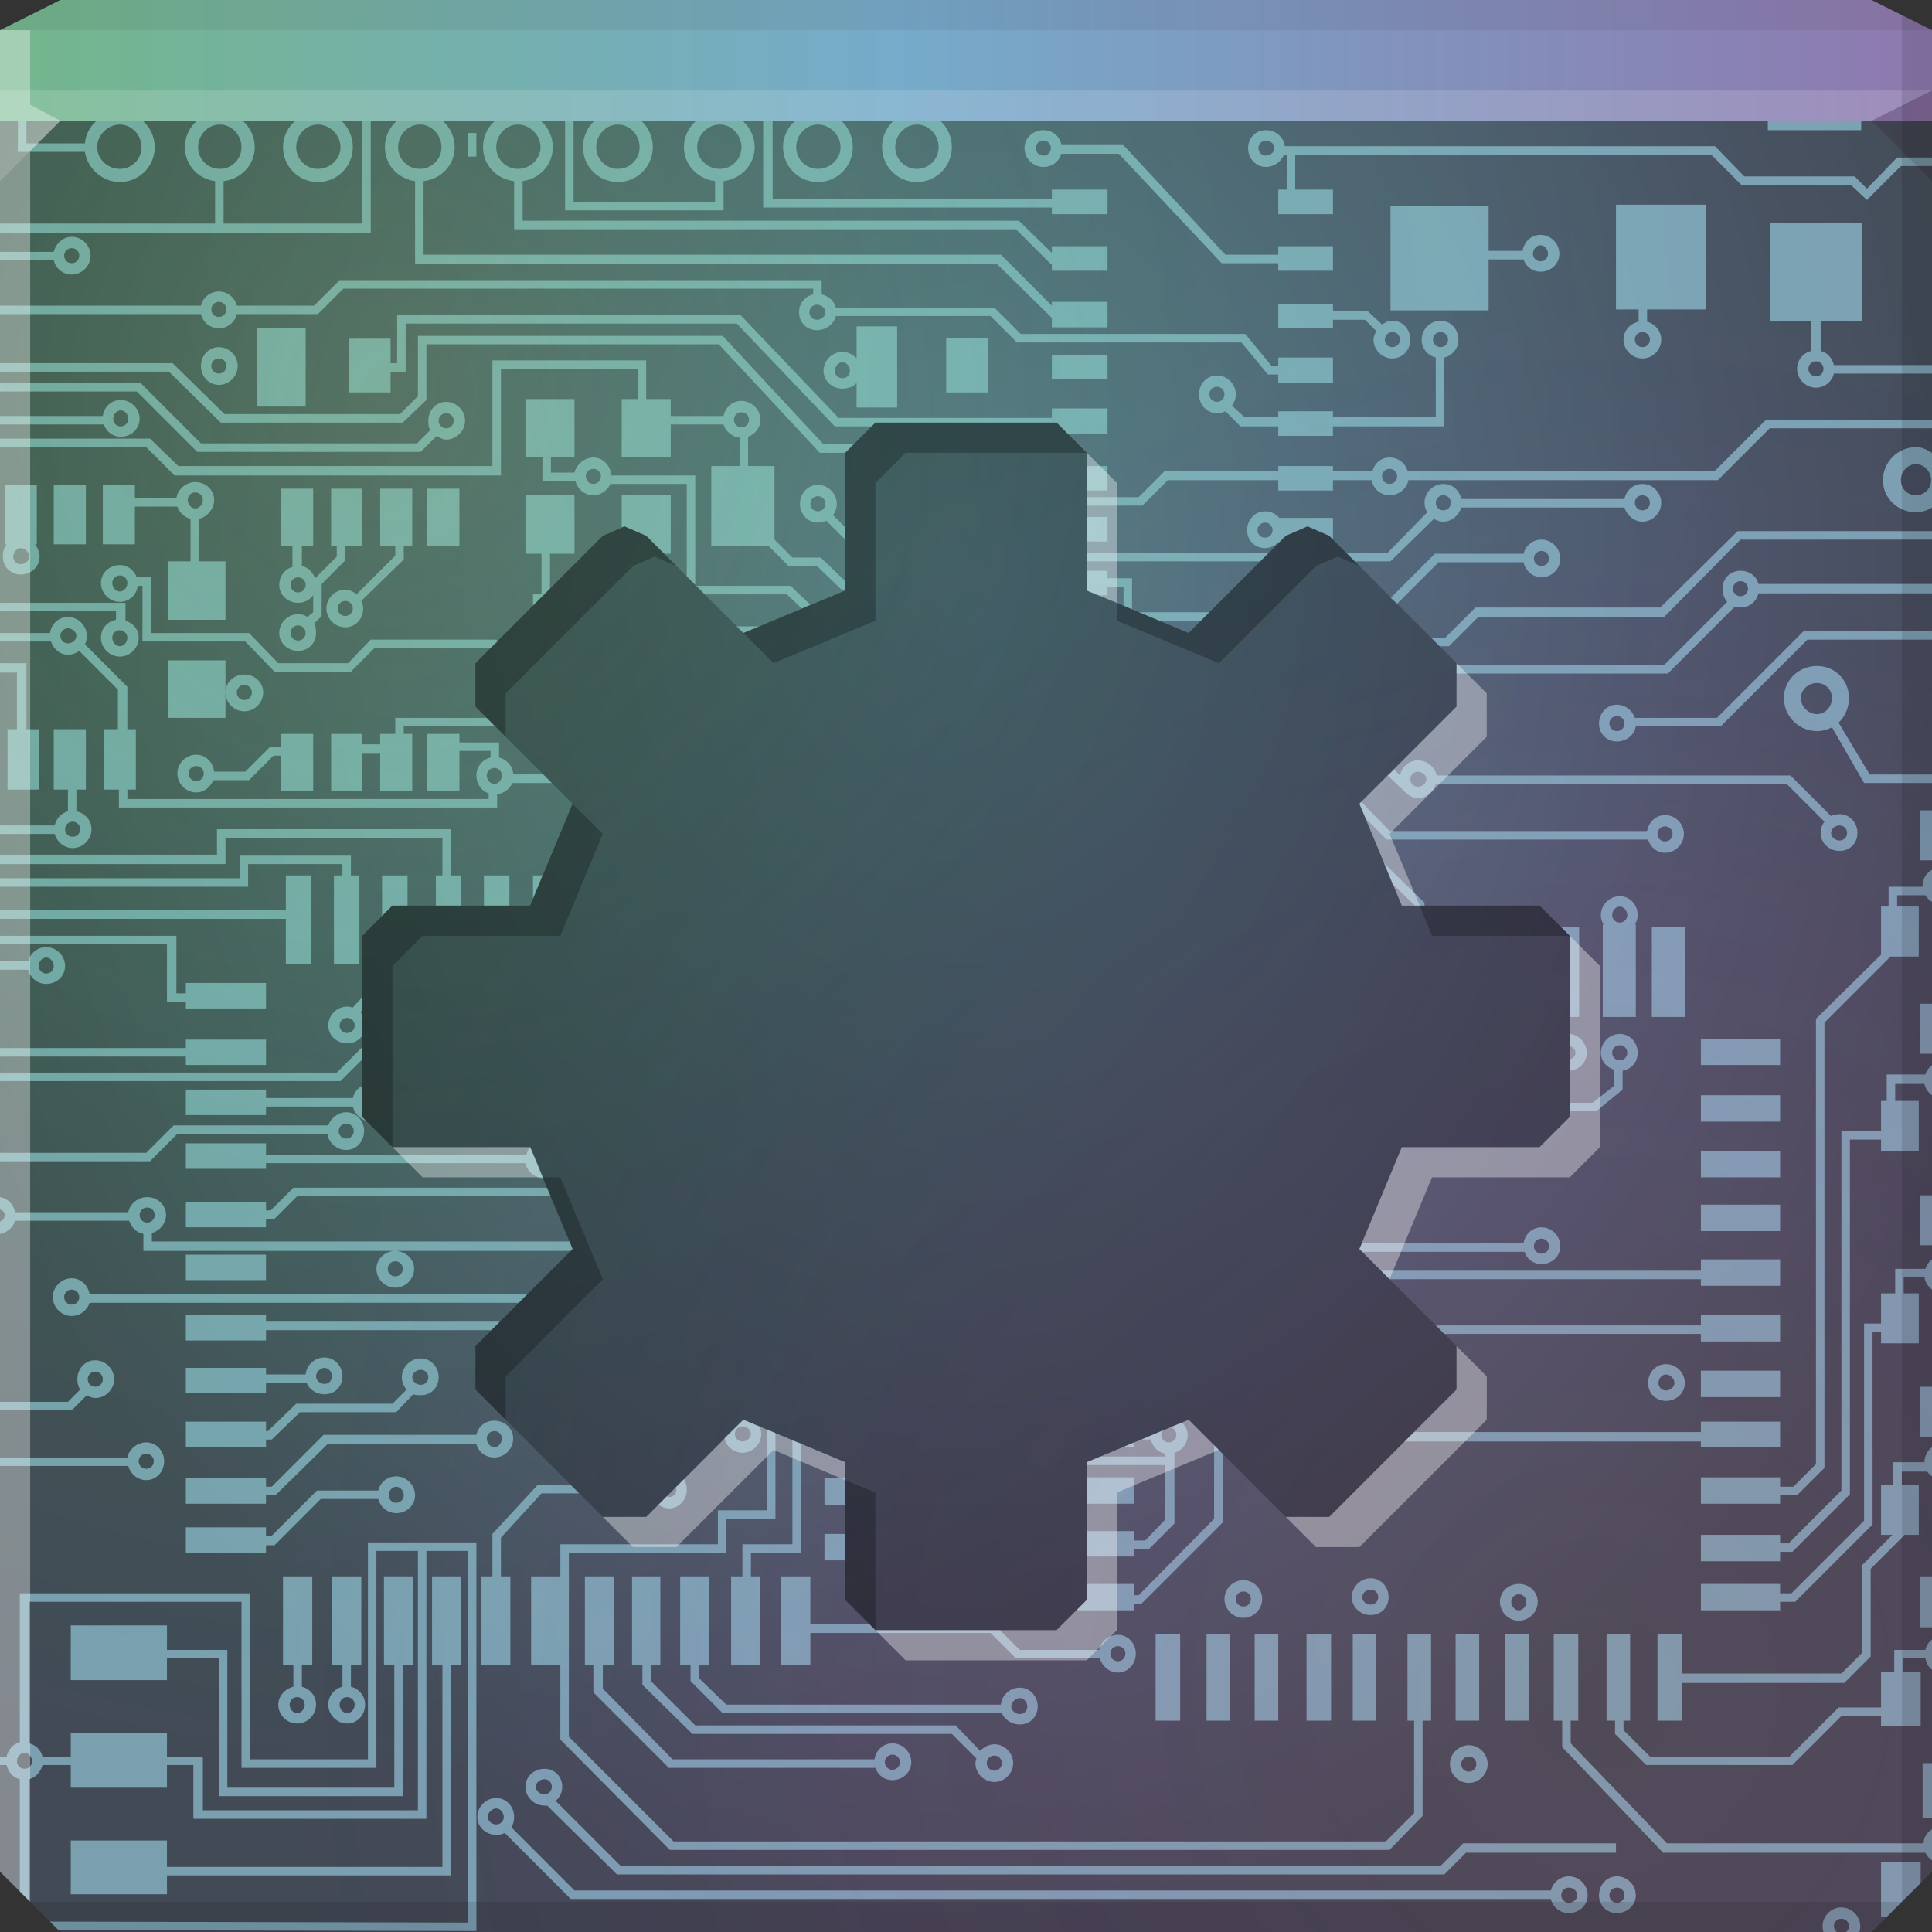 <?xml version="1.0" encoding="UTF-8" standalone="no"?>
<!-- Created with Inkscape (http://www.inkscape.org/) -->

<svg
   xmlns:dc="http://purl.org/dc/elements/1.1/"
   xmlns:cc="http://creativecommons.org/ns#"
   xmlns:rdf="http://www.w3.org/1999/02/22-rdf-syntax-ns#"
   xmlns:svg="http://www.w3.org/2000/svg"
   xmlns="http://www.w3.org/2000/svg"
   xmlns:xlink="http://www.w3.org/1999/xlink"
   xmlns:sodipodi="http://sodipodi.sourceforge.net/DTD/sodipodi-0.dtd"
   xmlns:inkscape="http://www.inkscape.org/namespaces/inkscape"
   width="64"
   height="64"
   id="svg13094"
   version="1.1"
   inkscape:version="0.48.3.1 r9886"
   sodipodi:docname="applications-system.svg">
  <rect width="100%" height="100%" fill="#333333" stroke="none"/>
  <sodipodi:namedview
     id="base"
     pagecolor="#cbcdd6"
     bordercolor="#666666"
     borderopacity="1.0"
     inkscape:pageopacity="1"
     inkscape:pageshadow="2"
     inkscape:zoom="11.313709"
     inkscape:cx="25.674868"
     inkscape:cy="29.042743"
     inkscape:document-units="px"
     inkscape:current-layer="svg13094"
     showgrid="true"
     inkscape:snap-bbox="true"
     inkscape:bbox-paths="true"
     inkscape:bbox-nodes="true"
     inkscape:snap-bbox-edge-midpoints="true"
     inkscape:snap-bbox-midpoints="true"
     inkscape:object-paths="true"
     inkscape:snap-intersection-paths="true"
     inkscape:object-nodes="true"
     inkscape:snap-smooth-nodes="true"
     inkscape:snap-midpoints="true"
     inkscape:snap-object-midpoints="true"
     inkscape:snap-center="true"
     showguides="true"
     inkscape:guide-bbox="true"
     inkscape:window-width="1920"
     inkscape:window-height="1033"
     inkscape:window-x="-10"
     inkscape:window-y="25"
     inkscape:window-maximized="1"
     inkscape:snap-global="true"
     fit-margin-top="0"
     fit-margin-left="0"
     fit-margin-right="0"
     fit-margin-bottom="0"
     showborder="true"
     inkscape:showpageshadow="false"
     inkscape:snap-page="true">
    <inkscape:grid
       type="xygrid"
       id="grid3075"
       empspacing="5"
       visible="true"
       enabled="true"
       snapvisiblegridlinesonly="true"
       originx="1.6362304e-08px"
       originy="18px" />
  </sodipodi:namedview>
  <defs
     id="defs13096">
    <linearGradient
       inkscape:collect="always"
       id="linearGradient3882">
      <stop
         style="stop-color:#74b68c;stop-opacity:1"
         offset="0"
         id="stop3884" />
      <stop
         id="stop3890"
         offset="0.464"
         style="stop-color:#76abca;stop-opacity:1" />
      <stop
         style="stop-color:#8e79af;stop-opacity:1"
         offset="1"
         id="stop3886" />
    </linearGradient>
    <linearGradient
       id="linearGradient3991">
      <stop
         id="stop3993"
         offset="0"
         style="stop-color:#7ad931;stop-opacity:0.187;" />
      <stop
         style="stop-color:#0cff1b;stop-opacity:0.073;"
         offset="0.559"
         id="stop3995" />
      <stop
         id="stop3997"
         offset="1"
         style="stop-color:#20ff8c;stop-opacity:0;" />
    </linearGradient>
    <linearGradient
       id="linearGradient3957">
      <stop
         style="stop-color:#cf5073;stop-opacity:0.104;"
         offset="0"
         id="stop3959" />
      <stop
         id="stop3965"
         offset="0.559"
         style="stop-color:#ff22cd;stop-opacity:0.064;" />
      <stop
         style="stop-color:#a81bff;stop-opacity:0;"
         offset="1"
         id="stop3961" />
    </linearGradient>
    <linearGradient
       id="linearGradient5602">
      <stop
         id="stop5604"
         style="stop-color:#5d7290;stop-opacity:1;"
         offset="0" />
      <stop
         id="stop5606"
         style="stop-color:#424a55;stop-opacity:1;"
         offset="1" />
    </linearGradient>
    <radialGradient
       inkscape:collect="always"
       xlink:href="#linearGradient3991"
       id="radialGradient4097"
       gradientUnits="userSpaceOnUse"
       gradientTransform="matrix(0,1.439,-1.375,0,52.306,-27.814)"
       cx="28.364"
       cy="28.586"
       fx="28.364"
       fy="28.586"
       r="32" />
    <radialGradient
       inkscape:collect="always"
       xlink:href="#linearGradient5602"
       id="radialGradient3876"
       gradientUnits="userSpaceOnUse"
       gradientTransform="matrix(0,1.406,-1.125,0,52.25,-26)"
       cx="32"
       cy="18"
       fx="32"
       fy="18"
       r="32" />
    <radialGradient
       inkscape:collect="always"
       xlink:href="#linearGradient3957"
       id="radialGradient3880"
       gradientUnits="userSpaceOnUse"
       gradientTransform="matrix(0,1.439,-1.375,0,52.306,-27.814)"
       cx="58.246"
       cy="-0.505"
       fx="58.246"
       fy="-0.505"
       r="32" />
    <linearGradient
       inkscape:collect="always"
       xlink:href="#linearGradient3882"
       id="linearGradient3888"
       x1="0"
       y1="2"
       x2="64"
       y2="2"
       gradientUnits="userSpaceOnUse" />
  </defs>
  <path
     id="path3874"
     d="m 0,4 0,30 0,28 2,2 30,0 30,0 2,-2 L 64,34 64,4 32,4 0,4 z"
     style="color:#000000;fill:url(#radialGradient3876);fill-opacity:1;fill-rule:nonzero;stroke:none;stroke-width:2.286;marker:none;visibility:visible;display:inline;overflow:visible;enable-background:accumulate"
     inkscape:connector-curvature="0" />
  <path
     style="fill:#96cadc;fill-opacity:0.674;fill-rule:nonzero;stroke:none"
     d="M 0 2 L 0 2.25 L 0.594 2.25 L 0.594 5.031 L 2.812 5.031 C 2.899 5.585 3.391 6.031 3.969 6.031 C 4.608 6.031 5.125 5.514 5.125 4.875 C 5.125 4.236 4.608 3.719 3.969 3.719 C 3.366 3.719 2.867 4.161 2.812 4.75 L 0.875 4.75 L 0.875 2 L 0 2 z M 2.188 2 L 2.188 3.188 L 10.438 3.188 L 10.438 3.719 C 9.851 3.776 9.375 4.274 9.375 4.875 C 9.375 5.514 9.892 6.031 10.531 6.031 C 11.17 6.031 11.688 5.514 11.688 4.875 C 11.688 4.295 11.276 3.803 10.719 3.719 L 10.719 2.906 L 2.469 2.906 L 2.469 2 L 2.188 2 z M 20.312 2 L 20.312 3.719 C 19.741 3.789 19.312 4.284 19.312 4.875 C 19.312 5.514 19.83 6.031 20.469 6.031 C 21.108 6.031 21.625 5.514 21.625 4.875 C 21.625 4.284 21.197 3.789 20.625 3.719 L 20.625 2 L 20.312 2 z M 23.688 2 L 23.688 3.719 C 23.116 3.789 22.656 4.284 22.656 4.875 C 22.656 5.466 23.116 5.929 23.688 6 L 23.688 6.688 L 19 6.688 L 19 3.031 L 12 3.031 L 12 7.406 L 7.406 7.406 L 7.406 6 C 7.981 5.932 8.438 5.468 8.438 4.875 C 8.438 4.236 7.92 3.719 7.281 3.719 C 6.642 3.719 6.125 4.236 6.125 4.875 C 6.125 5.463 6.556 5.926 7.125 6 L 7.125 7.406 L 0 7.406 L 0 7.719 L 12.281 7.719 L 12.281 3.312 L 18.719 3.312 L 18.719 6.969 L 23.969 6.969 L 23.969 6 C 24.54 5.929 25 5.466 25 4.875 C 25 4.284 24.54 3.789 23.969 3.719 L 23.969 2 L 23.688 2 z M 26.375 2 L 25.281 3.062 L 25.281 6.875 L 34.844 6.875 L 34.844 7.094 L 36.688 7.094 L 36.688 6.281 L 34.844 6.281 L 34.844 6.594 L 25.594 6.594 L 25.594 3.188 C 25.648 3.133 26.344 2.437 26.781 2 L 26.375 2 z M 26.969 2 L 26.969 3.719 C 26.397 3.789 25.938 4.284 25.938 4.875 C 25.938 5.514 26.455 6.031 27.094 6.031 C 27.733 6.031 28.25 5.514 28.25 4.875 C 28.25 4.284 27.822 3.789 27.25 3.719 L 27.25 2 L 26.969 2 z M 30.219 2 L 30.219 3.719 C 29.647 3.789 29.219 4.284 29.219 4.875 C 29.219 5.514 29.736 6.031 30.375 6.031 C 31.014 6.031 31.531 5.514 31.531 4.875 C 31.531 4.284 31.103 3.789 30.531 3.719 L 30.531 2 L 30.219 2 z M 58.562 2 L 58.562 4.312 L 61.656 4.312 L 61.656 2 L 58.562 2 z M 42.375 2.5 L 42.375 3.562 L 44.188 3.562 L 44.188 2.5 L 42.375 2.5 z M 36.969 2.531 C 36.788 2.531 36.613 2.625 36.5 2.75 L 34.844 2.75 L 34.844 3.562 L 36.5 3.562 C 36.613 3.688 36.788 3.781 36.969 3.781 C 37.308 3.781 37.562 3.496 37.562 3.156 C 37.562 2.817 37.308 2.531 36.969 2.531 z M 46.906 2.531 C 46.567 2.531 46.281 2.817 46.281 3.156 C 46.281 3.496 46.567 3.75 46.906 3.75 C 47.246 3.75 47.531 3.496 47.531 3.156 C 47.531 2.817 47.246 2.531 46.906 2.531 z M 46.906 2.875 C 47.046 2.875 47.156 3.017 47.156 3.156 C 47.156 3.296 47.046 3.406 46.906 3.406 C 46.767 3.406 46.656 3.296 46.656 3.156 C 46.656 3.017 46.767 2.875 46.906 2.875 z M 36.969 2.906 C 37.108 2.906 37.219 3.017 37.219 3.156 C 37.219 3.296 37.108 3.406 36.969 3.406 C 36.829 3.406 36.688 3.296 36.688 3.156 C 36.688 3.017 36.829 2.906 36.969 2.906 z M 13.906 3.719 C 13.267 3.719 12.75 4.236 12.75 4.875 C 12.75 5.461 13.184 5.924 13.75 6 L 13.75 8.75 L 33.031 8.75 L 34.844 10.531 L 34.844 10.844 L 36.688 10.844 L 36.688 10 L 34.844 10 L 34.844 10.125 L 33.156 8.438 L 14.031 8.438 L 14.031 6 C 14.609 5.935 15.062 5.47 15.062 4.875 C 15.062 4.236 14.545 3.719 13.906 3.719 z M 17.156 3.719 C 16.517 3.719 16 4.236 16 4.875 C 16 5.47 16.454 5.935 17.031 6 L 17.031 7.594 L 33.656 7.594 L 34.812 8.75 L 34.844 8.75 L 34.844 8.969 L 36.688 8.969 L 36.688 8.156 L 34.844 8.156 L 34.844 8.375 L 33.75 7.312 L 17.312 7.312 L 17.312 6 C 17.878 5.924 18.312 5.461 18.312 4.875 C 18.312 4.236 17.795 3.719 17.156 3.719 z M 3.969 4.125 C 4.368 4.125 4.688 4.476 4.688 4.875 C 4.688 5.274 4.368 5.594 3.969 5.594 C 3.569 5.594 3.219 5.274 3.219 4.875 C 3.219 4.476 3.569 4.125 3.969 4.125 z M 7.281 4.125 C 7.681 4.125 8 4.476 8 4.875 C 8 5.274 7.681 5.594 7.281 5.594 C 6.882 5.594 6.562 5.274 6.562 4.875 C 6.562 4.476 6.882 4.125 7.281 4.125 z M 10.531 4.125 C 10.931 4.125 11.281 4.476 11.281 4.875 C 11.281 5.274 10.931 5.594 10.531 5.594 C 10.132 5.594 9.812 5.274 9.812 4.875 C 9.812 4.476 10.132 4.125 10.531 4.125 z M 13.906 4.125 C 14.306 4.125 14.625 4.476 14.625 4.875 C 14.625 5.274 14.306 5.594 13.906 5.594 C 13.507 5.594 13.188 5.274 13.188 4.875 C 13.188 4.476 13.507 4.125 13.906 4.125 z M 17.156 4.125 C 17.555 4.125 17.906 4.476 17.906 4.875 C 17.906 5.274 17.555 5.594 17.156 5.594 C 16.757 5.594 16.438 5.274 16.438 4.875 C 16.438 4.476 16.757 4.125 17.156 4.125 z M 20.469 4.125 C 20.868 4.125 21.188 4.476 21.188 4.875 C 21.188 5.274 20.868 5.594 20.469 5.594 C 20.07 5.594 19.75 5.274 19.75 4.875 C 19.75 4.476 20.07 4.125 20.469 4.125 z M 23.844 4.125 C 24.243 4.125 24.562 4.476 24.562 4.875 C 24.562 5.274 24.243 5.594 23.844 5.594 C 23.444 5.594 23.094 5.274 23.094 4.875 C 23.094 4.476 23.444 4.125 23.844 4.125 z M 27.094 4.125 C 27.493 4.125 27.844 4.476 27.844 4.875 C 27.844 5.274 27.493 5.594 27.094 5.594 C 26.694 5.594 26.375 5.274 26.375 4.875 C 26.375 4.476 26.694 4.125 27.094 4.125 z M 30.375 4.125 C 30.774 4.125 31.094 4.476 31.094 4.875 C 31.094 5.274 30.774 5.594 30.375 5.594 C 29.976 5.594 29.656 5.274 29.656 4.875 C 29.656 4.476 29.976 4.125 30.375 4.125 z M 34.562 4.312 C 34.223 4.312 33.938 4.567 33.938 4.906 C 33.938 5.246 34.223 5.531 34.562 5.531 C 34.846 5.531 35.085 5.355 35.156 5.094 L 37.062 5.094 C 37.145 5.181 40.469 8.719 40.469 8.719 L 42.344 8.719 L 42.344 8.969 L 44.156 8.969 L 44.156 8.156 L 42.344 8.156 L 42.344 8.438 L 40.594 8.438 C 40.511 8.35 37.188 4.781 37.188 4.781 L 35.156 4.781 C 35.099 4.501 34.859 4.312 34.562 4.312 z M 41.938 4.312 C 41.598 4.312 41.344 4.567 41.344 4.906 C 41.344 5.246 41.598 5.531 41.938 5.531 C 42.201 5.531 42.444 5.358 42.531 5.125 L 42.625 5.125 L 42.625 6.281 L 42.344 6.281 L 42.344 7.094 L 44.156 7.094 L 44.156 6.281 L 42.906 6.281 L 42.906 5.125 L 56.688 5.125 C 56.764 5.202 57.688 6.125 57.688 6.125 L 61.312 6.125 L 61.844 6.625 C 61.844 6.625 62.891 5.577 62.969 5.5 L 64 5.5 L 64 5.219 L 62.844 5.219 C 62.844 5.219 62.01 6.084 61.844 6.25 C 61.722 6.128 61.438 5.844 61.438 5.844 L 57.781 5.844 C 57.704 5.767 56.812 4.844 56.812 4.844 L 42.562 4.844 C 42.527 4.538 42.253 4.312 41.938 4.312 z M 15.5 4.406 L 15.5 5.188 L 15.781 5.188 L 15.781 4.406 L 15.5 4.406 z M 34.562 4.656 C 34.702 4.656 34.812 4.767 34.812 4.906 C 34.812 5.046 34.702 5.156 34.562 5.156 C 34.423 5.156 34.312 5.046 34.312 4.906 C 34.312 4.767 34.423 4.656 34.562 4.656 z M 41.938 4.656 C 42.077 4.656 42.219 4.767 42.219 4.906 C 42.219 5.046 42.077 5.156 41.938 5.156 C 41.798 5.156 41.688 5.046 41.688 4.906 C 41.688 4.767 41.798 4.656 41.938 4.656 z M 53.531 6.781 L 53.531 10.25 L 54.281 10.25 L 54.281 10.656 C 54.002 10.714 53.781 10.953 53.781 11.25 C 53.781 11.589 54.067 11.875 54.406 11.875 C 54.746 11.875 55.031 11.589 55.031 11.25 C 55.031 10.967 54.824 10.728 54.562 10.656 L 54.562 10.25 L 56.5 10.25 L 56.5 6.781 L 53.531 6.781 z M 46.062 6.812 L 46.062 10.281 L 49.312 10.281 L 49.312 8.594 L 50.469 8.594 C 50.552 8.836 50.761 9 51.031 9 C 51.371 9 51.656 8.746 51.656 8.406 C 51.656 8.067 51.371 7.781 51.031 7.781 C 50.722 7.781 50.481 8.015 50.438 8.312 L 49.312 8.312 L 49.312 6.812 L 46.062 6.812 z M 58.625 7.375 L 58.625 10.625 L 60 10.625 L 60 11.625 C 59.73 11.69 59.531 11.929 59.531 12.219 C 59.531 12.558 59.817 12.844 60.156 12.844 C 60.446 12.844 60.685 12.645 60.75 12.375 L 64 12.375 L 64 12.094 L 60.75 12.094 C 60.696 11.869 60.537 11.679 60.312 11.625 L 60.312 10.625 L 61.688 10.625 L 61.688 7.375 L 58.625 7.375 z M 2.375 7.844 C 2.085 7.844 1.846 8.073 1.781 8.344 L 0 8.344 L 0 8.625 L 1.781 8.625 C 1.846 8.895 2.085 9.094 2.375 9.094 C 2.714 9.094 3 8.808 3 8.469 C 3 8.129 2.714 7.844 2.375 7.844 z M 51.031 8.125 C 51.171 8.125 51.281 8.267 51.281 8.406 C 51.281 8.546 51.171 8.656 51.031 8.656 C 50.892 8.656 50.781 8.546 50.781 8.406 C 50.781 8.267 50.892 8.125 51.031 8.125 z M 2.375 8.219 C 2.515 8.219 2.625 8.329 2.625 8.469 C 2.625 8.608 2.515 8.719 2.375 8.719 C 2.235 8.719 2.125 8.608 2.125 8.469 C 2.125 8.329 2.235 8.219 2.375 8.219 z M 11.25 9.281 C 11.25 9.281 10.482 10.05 10.406 10.125 L 7.844 10.125 C 7.779 9.855 7.54 9.656 7.25 9.656 C 6.96 9.656 6.721 9.855 6.656 10.125 L 0 10.125 L 0 10.406 L 6.656 10.406 C 6.721 10.677 6.96 10.875 7.25 10.875 C 7.54 10.875 7.779 10.677 7.844 10.406 L 10.531 10.406 L 11.375 9.562 L 26.938 9.562 L 26.938 9.75 C 26.667 9.815 26.469 10.054 26.469 10.344 C 26.469 10.683 26.723 10.938 27.062 10.938 C 27.355 10.938 27.625 10.742 27.688 10.469 L 32.812 10.469 C 32.888 10.545 33.688 11.344 33.688 11.344 L 41.125 11.344 C 41.202 11.435 42 12.406 42 12.406 L 42.344 12.406 L 42.344 12.688 L 44.156 12.688 L 44.156 11.844 L 42.344 11.844 L 42.344 12.125 L 42.125 12.125 C 42.048 12.033 41.25 11.062 41.25 11.062 L 33.812 11.062 C 33.737 10.986 32.938 10.188 32.938 10.188 L 27.688 10.188 C 27.632 9.966 27.441 9.803 27.219 9.75 L 27.219 9.281 L 11.25 9.281 z M 7.25 10 C 7.39 10 7.5 10.11 7.5 10.25 C 7.5 10.39 7.39 10.5 7.25 10.5 C 7.11 10.5 7 10.39 7 10.25 C 7 10.11 7.11 10 7.25 10 z M 42.344 10.062 L 42.344 10.875 L 44.156 10.875 L 44.156 10.594 L 45.219 10.594 C 45.265 10.64 45.461 10.836 45.594 10.969 C 45.544 11.057 45.5 11.142 45.5 11.25 C 45.5 11.589 45.786 11.875 46.125 11.875 C 46.464 11.875 46.719 11.589 46.719 11.25 C 46.719 10.911 46.464 10.625 46.125 10.625 C 45.998 10.625 45.88 10.683 45.781 10.75 L 45.312 10.312 L 44.156 10.312 L 44.156 10.062 L 42.344 10.062 z M 27.062 10.094 C 27.202 10.094 27.344 10.204 27.344 10.344 C 27.344 10.483 27.202 10.594 27.062 10.594 C 26.923 10.594 26.812 10.483 26.812 10.344 C 26.812 10.204 26.923 10.094 27.062 10.094 z M 13.156 10.438 L 13.156 12.031 L 12.938 12.031 L 12.938 11.219 L 11.562 11.219 L 11.562 13 L 12.938 13 L 12.938 12.312 L 13.438 12.312 L 13.438 10.719 L 24.406 10.719 C 24.489 10.805 27.656 14.125 27.656 14.125 L 28.875 14.125 L 29 14 L 35 14 L 35.375 14.375 L 36.688 14.375 L 36.688 13.531 L 34.844 13.531 L 34.844 13.844 L 27.781 13.844 C 27.699 13.758 24.531 10.438 24.531 10.438 L 13.156 10.438 z M 47.719 10.625 C 47.379 10.625 47.094 10.911 47.094 11.25 C 47.094 11.54 47.292 11.779 47.562 11.844 L 47.562 13.812 L 44.156 13.812 L 44.156 13.625 L 42.344 13.625 L 42.344 13.812 L 41.219 13.812 C 41.171 13.765 40.951 13.575 40.812 13.438 C 40.888 13.335 40.938 13.199 40.938 13.062 C 40.938 12.723 40.652 12.438 40.312 12.438 C 39.973 12.438 39.719 12.723 39.719 13.062 C 39.719 13.402 39.973 13.688 40.312 13.688 C 40.412 13.688 40.511 13.667 40.594 13.625 L 41.094 14.125 L 42.344 14.125 L 42.344 14.438 L 44.156 14.438 L 44.156 14.125 L 47.844 14.125 L 47.844 11.844 C 48.114 11.779 48.312 11.54 48.312 11.25 C 48.312 10.911 48.058 10.625 47.719 10.625 z M 28.375 10.812 L 28.375 11.875 C 28.262 11.748 28.089 11.656 27.906 11.656 C 27.567 11.656 27.281 11.942 27.281 12.281 C 27.281 12.621 27.567 12.875 27.906 12.875 C 28.089 12.875 28.262 12.815 28.375 12.688 L 28.375 13.5 L 29.719 13.5 L 29.719 10.812 L 28.375 10.812 z M 8.5 10.875 L 8.5 13.469 L 10.125 13.469 L 10.125 10.875 L 8.5 10.875 z M 46.125 11 C 46.265 11 46.375 11.11 46.375 11.25 C 46.375 11.39 46.265 11.5 46.125 11.5 C 45.985 11.5 45.875 11.39 45.875 11.25 C 45.875 11.11 45.985 11 46.125 11 z M 47.719 11 C 47.859 11 47.969 11.11 47.969 11.25 C 47.969 11.39 47.859 11.5 47.719 11.5 C 47.579 11.5 47.469 11.39 47.469 11.25 C 47.469 11.11 47.579 11 47.719 11 z M 54.406 11 C 54.546 11 54.656 11.11 54.656 11.25 C 54.656 11.39 54.546 11.5 54.406 11.5 C 54.267 11.5 54.156 11.39 54.156 11.25 C 54.156 11.11 54.267 11 54.406 11 z M 13.844 11.125 L 13.844 13.125 C 13.775 13.194 13.319 13.65 13.25 13.719 L 7.438 13.719 C 7.358 13.639 5.719 12.031 5.719 12.031 L 0 12.031 L 0 12.312 L 5.594 12.312 C 5.673 12.392 7.312 14 7.312 14 L 13.344 14 L 14.125 13.25 L 14.125 11.406 L 23.812 11.406 C 23.895 11.495 27.156 15 27.156 15 L 28 15 L 28.281 14.719 L 27.281 14.719 C 27.199 14.63 23.938 11.125 23.938 11.125 L 13.844 11.125 z M 31.344 11.188 L 31.344 13 L 32.719 13 L 32.719 11.188 L 31.344 11.188 z M 7.25 11.5 C 6.911 11.5 6.656 11.786 6.656 12.125 C 6.656 12.464 6.911 12.75 7.25 12.75 C 7.589 12.75 7.875 12.464 7.875 12.125 C 7.875 11.786 7.589 11.5 7.25 11.5 z M 34.844 11.75 L 34.844 12.562 L 36.688 12.562 L 36.688 11.75 L 34.844 11.75 z M 7.25 11.875 C 7.39 11.875 7.5 11.985 7.5 12.125 C 7.5 12.265 7.39 12.375 7.25 12.375 C 7.11 12.375 7 12.265 7 12.125 C 7 11.985 7.11 11.875 7.25 11.875 z M 16.312 11.938 L 16.312 15.438 L 5.906 15.438 L 4.969 14.531 L 0 14.531 L 0 14.812 L 4.844 14.812 L 5.781 15.75 L 16.594 15.75 L 16.594 12.219 L 21.125 12.219 L 21.125 13.219 L 20.594 13.219 L 20.594 15.156 L 22.219 15.156 L 22.219 14.062 L 23.969 14.062 C 24.038 14.295 24.253 14.471 24.5 14.5 L 24.5 15.438 L 23.562 15.438 L 23.562 18.094 L 25.469 18.094 L 26.125 18.75 L 27.062 18.75 L 27.875 19.531 L 28 19.531 L 28 19.25 C 27.925 19.175 27.188 18.469 27.188 18.469 L 26.25 18.469 C 26.195 18.414 25.84 18.059 25.656 17.875 L 25.656 15.438 L 24.781 15.438 L 24.781 14.469 C 25.014 14.381 25.188 14.17 25.188 13.906 C 25.188 13.567 24.902 13.281 24.562 13.281 C 24.262 13.281 24.022 13.496 23.969 13.781 L 22.219 13.781 L 22.219 13.219 L 21.406 13.219 L 21.406 11.938 L 16.312 11.938 z M 60.156 11.969 C 60.296 11.969 60.406 12.079 60.406 12.219 C 60.406 12.358 60.296 12.469 60.156 12.469 C 60.017 12.469 59.906 12.358 59.906 12.219 C 59.906 12.079 60.017 11.969 60.156 11.969 z M 27.906 12 C 28.046 12 28.156 12.142 28.156 12.281 C 28.156 12.421 28.046 12.531 27.906 12.531 C 27.767 12.531 27.656 12.421 27.656 12.281 C 27.656 12.142 27.767 12 27.906 12 z M 0 12.688 L 0 12.969 L 4.531 12.969 L 6.531 14.969 L 13.938 14.969 L 14.469 14.438 C 14.565 14.5 14.659 14.562 14.781 14.562 C 15.121 14.562 15.406 14.277 15.406 13.938 C 15.406 13.598 15.121 13.312 14.781 13.312 C 14.442 13.312 14.188 13.598 14.188 13.938 C 14.188 14.051 14.197 14.159 14.25 14.25 L 13.812 14.688 L 6.656 14.688 L 4.656 12.688 L 0 12.688 z M 40.312 12.812 C 40.452 12.812 40.562 12.923 40.562 13.062 C 40.562 13.202 40.452 13.312 40.312 13.312 C 40.173 13.312 40.062 13.202 40.062 13.062 C 40.062 12.923 40.173 12.812 40.312 12.812 z M 17.406 13.219 L 17.406 15.156 L 17.969 15.156 L 17.969 15.938 L 19.062 15.938 C 19.13 16.205 19.369 16.406 19.656 16.406 C 19.908 16.406 20.124 16.249 20.219 16.031 L 22.75 16.031 L 22.75 19.094 L 23.031 19.375 L 23.031 15.75 L 20.25 15.75 C 20.229 15.43 19.982 15.156 19.656 15.156 C 19.364 15.156 19.094 15.383 19.031 15.656 L 18.25 15.656 L 18.25 15.156 L 19.031 15.156 L 19.031 13.219 L 17.406 13.219 z M 4 13.25 C 3.687 13.25 3.444 13.478 3.406 13.781 L 0 13.781 L 0 14.062 L 3.438 14.062 C 3.524 14.299 3.734 14.469 4 14.469 C 4.339 14.469 4.625 14.214 4.625 13.875 C 4.625 13.536 4.339 13.25 4 13.25 z M 4 13.594 C 4.14 13.594 4.25 13.735 4.25 13.875 C 4.25 14.015 4.14 14.125 4 14.125 C 3.86 14.125 3.75 14.015 3.75 13.875 C 3.75 13.735 3.86 13.594 4 13.594 z M 24.562 13.656 C 24.702 13.656 24.812 13.767 24.812 13.906 C 24.812 14.046 24.702 14.156 24.562 14.156 C 24.423 14.156 24.312 14.046 24.312 13.906 C 24.312 13.767 24.423 13.656 24.562 13.656 z M 14.781 13.688 C 14.921 13.688 15.031 13.798 15.031 13.938 C 15.031 14.077 14.921 14.188 14.781 14.188 C 14.642 14.188 14.531 14.077 14.531 13.938 C 14.531 13.798 14.642 13.688 14.781 13.688 z M 58.5 13.906 L 56.812 15.594 L 46.625 15.594 C 46.551 15.337 46.311 15.156 46.031 15.156 C 45.751 15.156 45.543 15.337 45.469 15.594 L 44.156 15.594 L 44.156 15.438 L 42.344 15.438 L 42.344 15.594 L 38.594 15.594 C 38.594 15.594 37.794 16.393 37.719 16.469 L 36 16.469 L 36 16.75 L 37.844 16.75 L 38.688 15.906 L 42.344 15.906 L 42.344 16.25 L 44.156 16.25 L 44.156 15.906 L 45.438 15.906 C 45.492 16.19 45.731 16.406 46.031 16.406 C 46.331 16.406 46.602 16.19 46.656 15.906 L 56.906 15.906 L 58.625 14.188 L 64 14.188 L 64 13.906 L 58.5 13.906 z M 63.469 14.812 C 62.87 14.812 62.375 15.307 62.375 15.906 C 62.375 16.505 62.87 16.969 63.469 16.969 C 63.674 16.969 63.836 16.911 64 16.812 L 64 15 C 63.835 14.899 63.676 14.812 63.469 14.812 z M 63.469 15.375 C 63.748 15.375 63.969 15.627 63.969 15.906 C 63.969 16.186 63.748 16.406 63.469 16.406 C 63.189 16.406 62.969 16.186 62.969 15.906 C 62.969 15.627 63.189 15.375 63.469 15.375 z M 36 15.438 L 36 16.25 L 36.688 16.25 L 36.688 15.438 L 36 15.438 z M 19.656 15.531 C 19.796 15.531 19.906 15.642 19.906 15.781 C 19.906 15.921 19.796 16.031 19.656 16.031 C 19.517 16.031 19.406 15.921 19.406 15.781 C 19.406 15.642 19.517 15.531 19.656 15.531 z M 46.031 15.531 C 46.171 15.531 46.281 15.642 46.281 15.781 C 46.281 15.921 46.171 16.031 46.031 16.031 C 45.892 16.031 45.781 15.921 45.781 15.781 C 45.781 15.642 45.892 15.531 46.031 15.531 z M 6.469 15.969 C 6.16 15.969 5.887 16.203 5.844 16.5 L 4.469 16.5 L 4.469 16.062 L 3.406 16.062 L 3.406 18.031 L 4.469 18.031 L 4.469 16.781 L 5.875 16.781 C 5.943 16.979 6.107 17.138 6.312 17.188 L 6.312 18.594 L 5.562 18.594 L 5.562 20.531 L 7.469 20.531 L 7.469 18.594 L 6.594 18.594 L 6.594 17.188 C 6.864 17.123 7.094 16.853 7.094 16.562 C 7.094 16.223 6.808 15.969 6.469 15.969 z M 47.812 16.031 C 47.473 16.031 47.188 16.317 47.188 16.656 C 47.188 16.776 47.222 16.874 47.281 16.969 C 46.993 17.257 46.036 18.245 45.969 18.312 L 44.594 18.312 L 44.875 18.594 L 46.062 18.594 L 47.5 17.188 C 47.593 17.244 47.696 17.281 47.812 17.281 C 48.091 17.281 48.331 17.067 48.406 16.812 L 53.812 16.812 C 53.888 17.067 54.127 17.281 54.406 17.281 C 54.746 17.281 55.031 16.996 55.031 16.656 C 55.031 16.317 54.746 16.031 54.406 16.031 C 54.105 16.031 53.866 16.246 53.812 16.531 L 48.406 16.531 C 48.353 16.246 48.113 16.031 47.812 16.031 z M 0.156 16.062 L 0.156 18.031 L 0.219 18.031 C 0.13 18.138 0.094 18.288 0.094 18.438 C 0.094 18.777 0.348 19.031 0.688 19.031 C 1.027 19.031 1.312 18.777 1.312 18.438 C 1.312 18.288 1.246 18.138 1.156 18.031 L 1.219 18.031 L 1.219 16.062 L 0.156 16.062 z M 1.781 16.062 L 1.781 18.031 L 2.844 18.031 L 2.844 16.062 L 1.781 16.062 z M 27.094 16.062 C 26.754 16.062 26.5 16.348 26.5 16.688 C 26.5 17.027 26.754 17.312 27.094 17.312 C 27.188 17.312 27.295 17.288 27.375 17.25 L 28 17.875 L 28 17.469 C 27.827 17.296 27.697 17.166 27.594 17.062 C 27.674 16.958 27.719 16.829 27.719 16.688 C 27.719 16.348 27.433 16.062 27.094 16.062 z M 9.312 16.188 L 9.312 18.094 L 9.688 18.094 L 9.688 18.781 C 9.43 18.855 9.25 19.094 9.25 19.375 C 9.25 19.714 9.536 19.969 9.875 19.969 C 10.079 19.969 10.263 19.873 10.375 19.719 L 10.375 20.281 C 10.344 20.313 10.25 20.375 10.188 20.438 C 10.091 20.375 9.998 20.344 9.875 20.344 C 9.536 20.344 9.25 20.629 9.25 20.969 C 9.25 21.308 9.536 21.562 9.875 21.562 C 10.214 21.562 10.469 21.308 10.469 20.969 C 10.469 20.856 10.46 20.748 10.406 20.656 L 10.656 20.406 L 10.656 19.344 C 10.731 19.269 11.438 18.562 11.438 18.562 L 11.438 18.094 L 12 18.094 L 12 16.188 L 10.969 16.188 L 10.969 18.094 L 11.156 18.094 L 11.156 18.438 L 10.438 19.156 C 10.363 18.96 10.211 18.791 10 18.75 L 10 18.094 L 10.375 18.094 L 10.375 16.188 L 9.312 16.188 z M 12.594 16.188 L 12.594 18.094 L 13.094 18.094 L 13.094 18.406 C 13.029 18.471 12.125 19.375 11.812 19.688 C 11.707 19.604 11.582 19.531 11.438 19.531 C 11.098 19.531 10.812 19.817 10.812 20.156 C 10.812 20.496 11.098 20.781 11.438 20.781 C 11.777 20.781 12.031 20.496 12.031 20.156 C 12.031 20.065 12.004 19.984 11.969 19.906 L 13.375 18.531 L 13.375 18.094 L 13.656 18.094 L 13.656 16.188 L 12.594 16.188 z M 14.156 16.188 L 14.156 18.094 L 15.219 18.094 L 15.219 16.188 L 14.156 16.188 z M 6.469 16.312 C 6.609 16.312 6.719 16.423 6.719 16.562 C 6.719 16.702 6.609 16.844 6.469 16.844 C 6.329 16.844 6.219 16.702 6.219 16.562 C 6.219 16.423 6.329 16.312 6.469 16.312 z M 17.406 16.406 L 17.406 18.344 L 17.938 18.344 L 17.938 19.688 L 17.656 19.688 L 17.656 20.062 L 18.219 19.5 L 18.219 18.344 L 19.031 18.344 L 19.031 16.406 L 17.406 16.406 z M 20.594 16.406 L 20.594 17.469 L 20.688 17.438 L 21.406 17.75 L 22 18.344 L 22.219 18.344 L 22.219 16.406 L 20.594 16.406 z M 47.812 16.406 C 47.952 16.406 48.062 16.517 48.062 16.656 C 48.062 16.796 47.952 16.906 47.812 16.906 C 47.673 16.906 47.562 16.796 47.562 16.656 C 47.562 16.517 47.673 16.406 47.812 16.406 z M 54.406 16.406 C 54.546 16.406 54.656 16.517 54.656 16.656 C 54.656 16.796 54.546 16.906 54.406 16.906 C 54.267 16.906 54.156 16.796 54.156 16.656 C 54.156 16.517 54.267 16.406 54.406 16.406 z M 27.094 16.438 C 27.234 16.438 27.344 16.548 27.344 16.688 C 27.344 16.827 27.234 16.938 27.094 16.938 C 26.954 16.938 26.844 16.827 26.844 16.688 C 26.844 16.548 26.954 16.438 27.094 16.438 z M 41.906 16.938 C 41.567 16.938 41.312 17.223 41.312 17.562 C 41.312 17.902 41.567 18.156 41.906 18.156 C 42.079 18.156 42.232 18.084 42.344 17.969 L 42.375 17.969 L 42.594 17.75 L 43.312 17.438 L 44.031 17.75 L 44.156 17.875 L 44.156 17.156 L 42.375 17.156 C 42.262 17.021 42.096 16.938 41.906 16.938 z M 36 17.125 L 36 17.938 L 36.688 17.938 L 36.688 17.125 L 36 17.125 z M 41.906 17.312 C 42.046 17.312 42.156 17.423 42.156 17.562 C 42.156 17.702 42.046 17.812 41.906 17.812 C 41.767 17.812 41.656 17.702 41.656 17.562 C 41.656 17.423 41.767 17.312 41.906 17.312 z M 57.562 17.594 C 57.562 17.594 55.081 20.044 55 20.125 L 48.875 20.125 L 47.875 21.125 L 47.406 21.125 L 47.688 21.406 L 48 21.406 L 48.969 20.438 L 55.125 20.438 C 55.125 20.438 57.575 17.956 57.656 17.875 L 64 17.875 L 64 17.594 L 57.562 17.594 z M 51.062 17.875 C 50.775 17.875 50.536 18.076 50.469 18.344 L 47.531 18.344 C 47.531 18.344 46.614 19.261 46.062 19.812 L 46.281 20 L 47.656 18.625 L 50.469 18.625 C 50.531 18.898 50.77 19.125 51.062 19.125 C 51.402 19.125 51.688 18.839 51.688 18.5 C 51.688 18.161 51.402 17.875 51.062 17.875 z M 0.688 18.156 C 0.827 18.156 0.969 18.298 0.969 18.438 C 0.969 18.577 0.827 18.688 0.688 18.688 C 0.548 18.688 0.438 18.577 0.438 18.438 C 0.438 18.298 0.548 18.156 0.688 18.156 z M 51.062 18.25 C 51.202 18.25 51.312 18.36 51.312 18.5 C 51.312 18.64 51.202 18.75 51.062 18.75 C 50.923 18.75 50.812 18.64 50.812 18.5 C 50.812 18.36 50.923 18.25 51.062 18.25 z M 36 18.312 L 36 18.594 L 41.75 18.594 L 42.031 18.312 L 36 18.312 z M 3.969 18.719 C 3.629 18.719 3.344 18.973 3.344 19.312 C 3.344 19.652 3.629 19.938 3.969 19.938 C 4.282 19.938 4.524 19.709 4.562 19.406 L 4.719 19.406 L 4.719 21.25 L 8.125 21.25 C 8.202 21.327 9.094 22.25 9.094 22.25 L 11.625 22.25 C 11.625 22.25 12.332 21.544 12.406 21.469 L 16.25 21.469 L 16.5 21.25 C 16.492 21.242 16.438 21.188 16.438 21.188 L 12.281 21.188 L 11.531 21.969 L 9.219 21.969 C 9.142 21.892 8.25 20.969 8.25 20.969 L 5 20.969 L 5 19.125 L 4.531 19.125 C 4.445 18.889 4.234 18.719 3.969 18.719 z M 36 18.906 L 36 19.562 L 36.375 19.719 L 36.688 19.719 L 36.688 19.438 L 37.219 19.438 L 37.219 20.062 L 37.5 20.188 L 37.5 19.156 L 36.688 19.156 L 36.688 18.906 L 36 18.906 z M 57.656 18.906 C 57.317 18.906 57.062 19.161 57.062 19.5 C 57.062 19.666 57.112 19.827 57.219 19.938 C 56.729 20.427 55.193 21.964 55.125 22.031 L 48.25 22.031 L 48.25 22.312 L 55.25 22.312 L 57.469 20.094 C 57.53 20.114 57.589 20.125 57.656 20.125 C 57.949 20.125 58.188 19.93 58.25 19.656 L 64 19.656 L 64 19.344 L 58.25 19.344 C 58.183 19.076 57.944 18.906 57.656 18.906 z M 3.969 19.062 C 4.109 19.062 4.219 19.173 4.219 19.312 C 4.219 19.452 4.109 19.594 3.969 19.594 C 3.829 19.594 3.719 19.452 3.719 19.312 C 3.719 19.173 3.829 19.062 3.969 19.062 z M 9.875 19.125 C 10.015 19.125 10.125 19.235 10.125 19.375 C 10.125 19.515 10.015 19.625 9.875 19.625 C 9.735 19.625 9.625 19.515 9.625 19.375 C 9.625 19.235 9.735 19.125 9.875 19.125 z M 57.656 19.25 C 57.796 19.25 57.906 19.36 57.906 19.5 C 57.906 19.64 57.796 19.75 57.656 19.75 C 57.517 19.75 57.406 19.64 57.406 19.5 C 57.406 19.36 57.517 19.25 57.656 19.25 z M 23.062 19.406 L 23.344 19.688 L 26.062 19.688 C 26.104 19.729 26.33 19.932 26.562 20.156 L 26.844 20.031 C 26.574 19.771 26.188 19.406 26.188 19.406 L 23.062 19.406 z M 11.438 19.906 C 11.577 19.906 11.688 20.017 11.688 20.156 C 11.688 20.296 11.577 20.406 11.438 20.406 C 11.298 20.406 11.188 20.296 11.188 20.156 C 11.188 20.017 11.298 19.906 11.438 19.906 z M 0 19.969 L 0 20.25 L 3.844 20.25 L 3.844 20.531 C 3.555 20.582 3.344 20.822 3.344 21.125 C 3.344 21.464 3.629 21.75 3.969 21.75 C 4.308 21.75 4.594 21.464 4.594 21.125 C 4.594 20.848 4.408 20.64 4.156 20.562 L 4.156 19.969 L 0 19.969 z M 37.719 20.281 L 38.406 20.562 L 39.781 20.562 L 40.062 20.281 L 37.719 20.281 z M 2.25 20.438 C 1.941 20.438 1.7 20.671 1.656 20.969 L 0 20.969 L 0 21.25 L 1.688 21.25 C 1.77 21.492 1.98 21.688 2.25 21.688 C 2.385 21.688 2.523 21.637 2.625 21.562 C 2.899 21.837 3.839 22.776 3.906 22.844 L 3.906 24.156 L 3.438 24.156 L 3.438 26.156 L 3.938 26.156 L 3.938 26.75 L 16.469 26.75 L 16.469 26.312 C 16.688 26.278 16.89 26.139 16.969 25.938 L 18.281 25.938 L 17.969 25.625 L 17 25.625 C 16.972 25.364 16.781 25.154 16.531 25.094 L 16.531 24.594 L 15.219 24.594 L 15.219 24.312 L 14.156 24.312 L 14.156 26.188 L 15.219 26.188 L 15.219 24.875 L 16.25 24.875 L 16.25 25.094 C 15.98 25.159 15.781 25.397 15.781 25.688 C 15.781 25.96 15.942 26.2 16.188 26.281 L 16.188 26.469 L 4.219 26.469 L 4.219 26.156 L 4.5 26.156 L 4.5 24.156 L 4.219 24.156 L 4.219 22.75 L 2.812 21.344 C 2.855 21.26 2.875 21.163 2.875 21.062 C 2.875 20.723 2.589 20.438 2.25 20.438 z M 9.875 20.719 C 10.015 20.719 10.125 20.829 10.125 20.969 C 10.125 21.108 10.015 21.219 9.875 21.219 C 9.735 21.219 9.625 21.108 9.625 20.969 C 9.625 20.829 9.735 20.719 9.875 20.719 z M 24.406 20.75 L 24.625 20.969 L 25.156 20.75 L 24.406 20.75 z M 2.25 20.812 C 2.39 20.812 2.531 20.923 2.531 21.062 C 2.531 21.202 2.39 21.312 2.25 21.312 C 2.11 21.312 2 21.202 2 21.062 C 2 20.923 2.11 20.812 2.25 20.812 z M 3.969 20.875 C 4.109 20.875 4.219 20.985 4.219 21.125 C 4.219 21.265 4.109 21.406 3.969 21.406 C 3.829 21.406 3.719 21.265 3.719 21.125 C 3.719 20.985 3.829 20.875 3.969 20.875 z M 59.75 20.906 C 59.75 20.906 56.956 23.7 56.875 23.781 L 54.156 23.781 C 54.077 23.533 53.837 23.344 53.562 23.344 C 53.223 23.344 52.969 23.629 52.969 23.969 C 52.969 24.308 53.223 24.562 53.562 24.562 C 53.868 24.562 54.139 24.354 54.188 24.062 L 57 24.062 L 59.875 21.188 L 64 21.188 L 64 20.906 L 59.75 20.906 z M 5.562 21.875 L 5.562 23.781 L 7.469 23.781 L 7.469 22.938 L 7.469 21.875 L 5.562 21.875 z M 7.469 22.938 C 7.469 23.277 7.754 23.562 8.094 23.562 C 8.433 23.562 8.719 23.277 8.719 22.938 C 8.719 22.598 8.433 22.344 8.094 22.344 C 7.754 22.344 7.469 22.598 7.469 22.938 z M 0 21.969 L 0 22.281 L 0.562 22.281 L 0.562 24.156 L 0.25 24.156 L 0.25 26.156 L 1.281 26.156 L 1.281 24.156 L 0.875 24.156 L 0.875 21.969 L 0 21.969 z M 60.188 22.062 C 59.589 22.062 59.094 22.526 59.094 23.125 C 59.094 23.724 59.589 24.219 60.188 24.219 C 60.369 24.219 60.537 24.172 60.688 24.094 L 61.75 25.938 L 64 25.938 L 64 25.656 L 61.938 25.656 C 61.876 25.551 61.173 24.393 60.906 23.938 C 61.121 23.739 61.25 23.44 61.25 23.125 C 61.25 22.526 60.787 22.062 60.188 22.062 z M 60.188 22.625 C 60.467 22.625 60.688 22.845 60.688 23.125 C 60.688 23.404 60.467 23.656 60.188 23.656 C 59.908 23.656 59.656 23.404 59.656 23.125 C 59.656 22.845 59.908 22.625 60.188 22.625 z M 8.094 22.688 C 8.233 22.688 8.344 22.798 8.344 22.938 C 8.344 23.077 8.233 23.188 8.094 23.188 C 7.954 23.188 7.844 23.077 7.844 22.938 C 7.844 22.798 7.954 22.688 8.094 22.688 z M 53.562 23.719 C 53.702 23.719 53.812 23.829 53.812 23.969 C 53.812 24.109 53.702 24.219 53.562 24.219 C 53.423 24.219 53.312 24.109 53.312 23.969 C 53.312 23.829 53.423 23.719 53.562 23.719 z M 13.094 23.781 L 13.094 24.312 L 12.594 24.312 L 12.594 24.656 L 12 24.656 L 12 24.312 L 10.969 24.312 L 10.969 26.188 L 12 26.188 L 12 24.969 L 12.594 24.969 L 12.594 26.188 L 13.656 26.188 L 13.656 24.312 L 13.375 24.312 L 13.375 24.062 L 16.406 24.062 L 16.125 23.781 L 13.094 23.781 z M 1.781 24.156 L 1.781 26.156 L 2.25 26.156 L 2.25 26.875 C 2.028 26.936 1.86 27.117 1.812 27.344 L 0 27.344 L 0 27.625 L 1.812 27.625 C 1.884 27.886 2.123 28.094 2.406 28.094 C 2.746 28.094 3.031 27.808 3.031 27.469 C 3.031 27.172 2.811 26.933 2.531 26.875 L 2.531 26.156 L 2.844 26.156 L 2.844 24.156 L 1.781 24.156 z M 9.312 24.312 L 9.312 24.75 L 8.938 24.75 L 8.125 25.562 L 7.094 25.562 C 7.061 25.254 6.817 25 6.5 25 C 6.161 25 5.875 25.285 5.875 25.625 C 5.875 25.964 6.161 26.25 6.5 26.25 C 6.761 26.25 6.973 26.074 7.062 25.844 L 8.25 25.844 C 8.25 25.844 8.987 25.107 9.062 25.031 L 9.312 25.031 L 9.312 26.188 L 10.375 26.188 L 10.375 24.312 L 9.312 24.312 z M 46.969 25.188 C 46.671 25.188 46.432 25.407 46.375 25.688 L 46.188 25.5 L 45.969 25.688 C 46.207 25.922 46.594 26.281 46.594 26.281 C 46.7 26.37 46.819 26.438 46.969 26.438 C 47.252 26.438 47.491 26.23 47.562 25.969 L 59.188 25.969 C 59.25 26.032 60.098 26.879 60.438 27.219 C 60.357 27.323 60.312 27.452 60.312 27.594 C 60.312 27.933 60.598 28.188 60.938 28.188 C 61.277 28.188 61.531 27.933 61.531 27.594 C 61.531 27.254 61.277 26.969 60.938 26.969 C 60.843 26.969 60.736 26.993 60.656 27.031 L 59.312 25.688 L 47.594 25.688 C 47.536 25.408 47.265 25.188 46.969 25.188 z M 6.5 25.375 C 6.64 25.375 6.75 25.485 6.75 25.625 C 6.75 25.765 6.64 25.875 6.5 25.875 C 6.36 25.875 6.25 25.765 6.25 25.625 C 6.25 25.485 6.36 25.375 6.5 25.375 z M 16.375 25.438 C 16.515 25.438 16.625 25.548 16.625 25.688 C 16.625 25.827 16.515 25.969 16.375 25.969 C 16.235 25.969 16.125 25.827 16.125 25.688 C 16.125 25.548 16.235 25.438 16.375 25.438 z M 46.969 25.562 C 47.109 25.562 47.25 25.673 47.25 25.812 C 47.25 25.952 47.109 26.062 46.969 26.062 C 46.829 26.062 46.719 25.952 46.719 25.812 C 46.719 25.673 46.829 25.562 46.969 25.562 z M 45.094 26.562 L 45.031 26.625 L 45.25 27.125 L 45.938 27.812 L 54.594 27.812 C 54.673 28.061 54.882 28.25 55.156 28.25 C 55.496 28.25 55.781 27.964 55.781 27.625 C 55.781 27.286 55.496 27 55.156 27 C 54.851 27 54.611 27.24 54.562 27.531 L 46.031 27.531 C 46.004 27.504 45.519 26.993 45.094 26.562 z M 63.594 26.844 L 63.594 28.5 L 64 28.5 L 64 26.844 L 63.594 26.844 z M 2.406 27.219 C 2.546 27.219 2.656 27.329 2.656 27.469 C 2.656 27.608 2.546 27.719 2.406 27.719 C 2.267 27.719 2.156 27.608 2.156 27.469 C 2.156 27.329 2.267 27.219 2.406 27.219 z M 60.938 27.344 C 61.077 27.344 61.188 27.454 61.188 27.594 C 61.188 27.734 61.077 27.844 60.938 27.844 C 60.798 27.844 60.656 27.734 60.656 27.594 C 60.656 27.454 60.798 27.344 60.938 27.344 z M 55.156 27.375 C 55.296 27.375 55.406 27.485 55.406 27.625 C 55.406 27.765 55.296 27.875 55.156 27.875 C 55.017 27.875 54.906 27.765 54.906 27.625 C 54.906 27.485 55.017 27.375 55.156 27.375 z M 7.188 27.469 L 7.188 28.312 L 0 28.312 L 0 28.625 L 7.469 28.625 L 7.469 27.75 L 14.656 27.75 L 14.656 29 L 14.438 29 L 14.438 30 L 15.281 30 L 15.281 29 L 14.938 29 L 14.938 27.469 L 7.188 27.469 z M 7.938 28.344 L 7.938 29.094 L 0 29.094 L 0 29.375 L 8.219 29.375 L 8.219 28.625 L 11.344 28.625 L 11.344 29 L 11.062 29 L 11.062 31.938 L 11.906 31.938 L 11.906 29 L 11.625 29 L 11.625 28.344 L 7.938 28.344 z M 45.844 28.594 L 46.125 29.281 C 46.35 29.503 46.85 29.975 46.875 30 L 47.188 30 L 47.188 29.906 L 45.844 28.594 z M 64 28.812 C 63.812 28.918 63.688 29.113 63.688 29.344 C 63.688 29.357 63.687 29.362 63.688 29.375 L 62.562 29.375 L 62.562 30.031 L 62.312 30.031 L 62.312 31.625 L 60.156 33.75 L 60.156 48.5 C 60.085 48.571 59.478 49.179 59.406 49.25 L 58.969 49.25 L 58.969 48.938 L 56.344 48.938 L 56.344 49.812 L 58.969 49.812 L 58.969 49.531 L 59.531 49.531 L 60.438 48.625 L 60.438 33.875 C 60.51 33.803 62.259 32.054 62.625 31.688 L 63.562 31.688 L 63.562 30.031 L 62.844 30.031 L 62.844 29.656 L 63.781 29.656 C 63.836 29.743 63.911 29.824 64 29.875 L 64 28.812 z M 9.469 29 L 9.469 30.156 L 0 30.156 L 0 30.438 L 9.469 30.438 L 9.469 31.938 L 10.312 31.938 L 10.312 29 L 9.469 29 z M 12.656 29 L 12.656 30.344 L 13 30 L 13.5 30 L 13.5 29 L 12.656 29 z M 16.031 29 L 16.031 30 L 16.875 30 L 16.875 29 L 16.031 29 z M 17.656 29 L 17.656 29.781 L 17.969 29 L 17.656 29 z M 53.656 29.688 C 53.317 29.688 53.031 29.973 53.031 30.312 C 53.031 30.435 53.063 30.529 53.125 30.625 L 53.094 30.625 L 53.094 33.688 L 54.188 33.688 L 54.188 30.625 L 54.156 30.625 C 54.218 30.529 54.25 30.435 54.25 30.312 C 54.25 29.973 53.996 29.688 53.656 29.688 z M 53.656 30.031 C 53.796 30.031 53.906 30.173 53.906 30.312 C 53.906 30.452 53.796 30.562 53.656 30.562 C 53.516 30.562 53.406 30.452 53.406 30.312 C 53.406 30.173 53.516 30.031 53.656 30.031 z M 51.719 30.719 L 52 31 L 52 33.688 L 52.312 33.688 L 52.312 30.719 L 51.719 30.719 z M 54.719 30.719 L 54.719 33.688 L 55.812 33.688 L 55.812 30.719 L 54.719 30.719 z M 0 31 L 0 31.281 L 5.531 31.281 L 5.531 33.188 L 6.156 33.188 L 6.156 33.406 L 8.812 33.406 L 8.812 32.562 L 6.156 32.562 L 6.156 32.906 L 5.844 32.906 L 5.844 31 L 0 31 z M 1.531 31.375 C 1.241 31.375 1.002 31.573 0.938 31.844 L 0 31.844 L 0 32.125 L 0.938 32.125 C 1.002 32.395 1.241 32.594 1.531 32.594 C 1.871 32.594 2.156 32.339 2.156 32 C 2.156 31.661 1.871 31.375 1.531 31.375 z M 1.531 31.719 C 1.671 31.719 1.781 31.86 1.781 32 C 1.781 32.14 1.671 32.25 1.531 32.25 C 1.392 32.25 1.281 32.14 1.281 32 C 1.281 31.86 1.392 31.719 1.531 31.719 z M 12 33.031 L 11.688 33.375 C 11.63 33.357 11.563 33.344 11.5 33.344 C 11.161 33.344 10.875 33.629 10.875 33.969 C 10.875 34.308 11.161 34.562 11.5 34.562 C 11.712 34.562 11.886 34.47 12 34.312 L 12 33.625 C 11.977 33.592 11.966 33.559 11.938 33.531 L 12 33.469 L 12 33.031 z M 63.594 33.25 L 63.594 34.906 L 64 34.906 L 64 34 L 64 33.25 L 63.594 33.25 z M 11.5 33.719 C 11.64 33.719 11.75 33.829 11.75 33.969 C 11.75 34.108 11.64 34.219 11.5 34.219 C 11.36 34.219 11.25 34.108 11.25 33.969 C 11.25 33.829 11.36 33.719 11.5 33.719 z M 52 34.25 L 52 34.656 C 52.105 34.686 52.188 34.76 52.188 34.875 C 52.188 34.99 52.105 35.064 52 35.094 L 52 35.469 C 52.312 35.44 52.562 35.194 52.562 34.875 C 52.562 34.555 52.313 34.281 52 34.25 z M 53.656 34.25 C 53.317 34.25 53.031 34.536 53.031 34.875 C 53.031 35.15 53.22 35.358 53.469 35.438 L 53.469 35.969 C 53.382 36.039 52.816 36.477 52.75 36.531 L 52 36.531 L 52 36.812 L 52.875 36.812 L 53.75 36.094 L 53.75 35.469 C 54.041 35.42 54.25 35.18 54.25 34.875 C 54.25 34.536 53.996 34.25 53.656 34.25 z M 56.344 34.406 L 56.344 35.281 L 58.969 35.281 L 58.969 34.406 L 56.344 34.406 z M 6.156 34.438 L 6.156 34.719 L 0 34.719 L 0 35 L 6.156 35 L 6.156 35.281 L 8.812 35.281 L 8.812 34.438 L 6.156 34.438 z M 53.656 34.625 C 53.796 34.625 53.906 34.735 53.906 34.875 C 53.906 35.015 53.796 35.125 53.656 35.125 C 53.516 35.125 53.406 35.015 53.406 34.875 C 53.406 34.735 53.516 34.625 53.656 34.625 z M 12 34.688 L 11.156 35.531 L 0 35.531 L 0 35.812 L 11.281 35.812 C 11.281 35.812 11.672 35.421 12 35.094 L 12 34.688 z M 64 35.281 C 63.898 35.359 63.82 35.468 63.781 35.594 L 62.5 35.594 L 62.5 36.469 L 62.312 36.469 L 62.312 37.469 L 61 37.469 L 61 49.375 C 60.922 49.453 59.328 51.047 59.25 51.125 L 58.969 51.125 L 58.969 50.844 L 56.344 50.844 L 56.344 51.719 L 58.969 51.719 L 58.969 51.406 L 59.375 51.406 L 61.281 49.5 L 61.281 37.75 L 62.312 37.75 L 62.312 38.125 L 63.562 38.125 L 63.562 36.469 L 62.781 36.469 L 62.781 35.906 L 63.75 35.906 C 63.778 36.064 63.877 36.189 64 36.281 L 64 35.281 z M 12 35.969 C 11.843 36.049 11.73 36.198 11.688 36.375 L 8.812 36.375 L 8.812 36.094 L 6.156 36.094 L 6.156 36.938 L 8.812 36.938 L 8.812 36.656 L 11.688 36.656 C 11.741 36.878 11.906 37.062 12.125 37.125 L 12 37 L 12 35.969 z M 56.344 36.281 L 56.344 37.156 L 58.969 37.156 L 58.969 36.281 L 56.344 36.281 z M 11.469 36.844 C 11.199 36.844 10.958 37.039 10.875 37.281 L 5.75 37.281 L 4.844 38.188 L 0 38.188 L 0 38.469 L 4.969 38.469 L 5.875 37.562 L 10.844 37.562 C 10.887 37.86 11.16 38.094 11.469 38.094 C 11.808 38.094 12.062 37.808 12.062 37.469 C 12.062 37.129 11.808 36.844 11.469 36.844 z M 11.469 37.219 C 11.608 37.219 11.719 37.329 11.719 37.469 C 11.719 37.608 11.608 37.719 11.469 37.719 C 11.329 37.719 11.219 37.608 11.219 37.469 C 11.219 37.329 11.329 37.219 11.469 37.219 z M 6.156 37.875 L 6.156 38.719 L 8.812 38.719 L 8.812 38.531 L 17.406 38.531 C 17.458 38.807 17.712 39.017 18 39.031 L 17.75 38.406 L 17.562 38 C 17.505 38.07 17.463 38.165 17.438 38.25 L 8.812 38.25 L 8.812 37.875 L 6.156 37.875 z M 56.344 38.125 L 56.344 39 L 58.969 39 L 58.969 38.125 L 56.344 38.125 z M 9.719 39.344 L 8.969 40.094 L 8.812 40.094 L 8.812 39.812 L 6.156 39.812 L 6.156 40.656 L 8.812 40.656 L 8.812 40.375 L 9.094 40.375 L 9.844 39.625 L 18.25 39.625 L 18.125 39.344 L 9.719 39.344 z M 63.594 39.594 L 63.594 41.25 L 64 41.25 L 64 39.594 L 63.594 39.594 z M 0 39.656 L 0 40.062 C 0.088 40.102 0.156 40.147 0.156 40.25 C 0.156 40.355 0.091 40.43 0 40.469 L 0 40.875 C 0.233 40.836 0.434 40.661 0.5 40.438 L 4.281 40.438 C 4.346 40.655 4.525 40.831 4.75 40.875 L 4.75 41.438 L 13.062 41.438 C 12.742 41.459 12.469 41.705 12.469 42.031 C 12.469 42.371 12.754 42.656 13.094 42.656 C 13.433 42.656 13.719 42.371 13.719 42.031 C 13.719 41.705 13.445 41.459 13.125 41.438 L 18.906 41.438 L 18.969 41.375 L 18.875 41.125 L 5.031 41.125 L 5.031 40.844 C 5.289 40.77 5.5 40.531 5.5 40.25 C 5.5 39.911 5.214 39.656 4.875 39.656 C 4.574 39.656 4.303 39.871 4.25 40.156 L 0.5 40.156 C 0.452 39.901 0.258 39.696 0 39.656 z M 56.344 39.906 L 56.344 40.781 L 58.969 40.781 L 58.969 39.906 L 56.344 39.906 z M 4.875 40 C 5.015 40 5.125 40.11 5.125 40.25 C 5.125 40.39 5.015 40.5 4.875 40.5 C 4.735 40.5 4.625 40.39 4.625 40.25 C 4.625 40.11 4.735 40 4.875 40 z M 51.062 40.656 C 50.753 40.656 50.512 40.89 50.469 41.188 L 45.125 41.188 L 45.031 41.375 L 45.125 41.469 L 50.5 41.469 C 50.583 41.711 50.792 41.875 51.062 41.875 C 51.402 41.875 51.688 41.621 51.688 41.281 C 51.688 40.942 51.402 40.656 51.062 40.656 z M 51.062 41.031 C 51.202 41.031 51.312 41.141 51.312 41.281 C 51.312 41.421 51.202 41.531 51.062 41.531 C 50.923 41.531 50.812 41.421 50.812 41.281 C 50.812 41.141 50.923 41.031 51.062 41.031 z M 6.156 41.562 L 6.156 42.406 L 8.812 42.406 L 8.812 41.562 L 6.156 41.562 z M 56.344 41.719 L 56.344 42.094 L 45.75 42.094 L 46.031 42.375 L 56.344 42.375 L 56.344 42.594 L 58.969 42.594 L 58.969 41.719 L 56.344 41.719 z M 64 41.719 C 63.899 41.792 63.823 41.912 63.781 42.031 L 62.781 42.031 L 62.781 42.844 L 62.312 42.844 L 62.312 43.844 L 61.75 43.844 L 61.75 50.375 C 61.67 50.455 59.423 52.702 59.344 52.781 L 58.969 52.781 L 58.969 52.469 L 56.344 52.469 L 56.344 53.344 L 58.969 53.344 L 58.969 53.062 L 59.469 53.062 L 62.031 50.5 L 62.031 44.125 L 62.312 44.125 L 62.312 44.5 L 63.562 44.5 L 63.562 42.844 L 63.062 42.844 L 63.062 42.312 L 63.75 42.312 C 63.772 42.477 63.875 42.622 64 42.719 L 64 41.719 z M 13.094 41.781 C 13.234 41.781 13.344 41.891 13.344 42.031 C 13.344 42.171 13.234 42.281 13.094 42.281 C 12.954 42.281 12.844 42.171 12.844 42.031 C 12.844 41.891 12.954 41.781 13.094 41.781 z M 2.375 42.344 C 2.036 42.344 1.75 42.629 1.75 42.969 C 1.75 43.308 2.036 43.594 2.375 43.594 C 2.649 43.594 2.89 43.405 2.969 43.156 L 17.188 43.156 L 17.469 42.875 L 2.969 42.875 C 2.92 42.584 2.68 42.344 2.375 42.344 z M 2.375 42.719 C 2.515 42.719 2.625 42.829 2.625 42.969 C 2.625 43.108 2.515 43.219 2.375 43.219 C 2.235 43.219 2.125 43.108 2.125 42.969 C 2.125 42.829 2.235 42.719 2.375 42.719 z M 6.156 43.562 L 6.156 44.406 L 8.812 44.406 L 8.812 44.062 L 16.281 44.062 L 16.562 43.781 L 8.812 43.781 L 8.812 43.562 L 6.156 43.562 z M 56.344 43.562 L 56.344 43.906 L 47.562 43.906 L 47.844 44.188 L 56.344 44.188 L 56.344 44.438 L 58.969 44.438 L 58.969 43.562 L 56.344 43.562 z M 10.75 44.969 C 10.429 44.969 10.152 45.217 10.125 45.531 L 8.812 45.531 L 8.812 45.312 L 6.156 45.312 L 6.156 46.156 L 8.812 46.156 L 8.812 45.812 L 10.156 45.812 C 10.249 46.036 10.493 46.188 10.75 46.188 C 11.089 46.188 11.344 45.933 11.344 45.594 C 11.344 45.254 11.089 44.969 10.75 44.969 z M 13.938 45 C 13.598 45 13.312 45.286 13.312 45.625 C 13.312 45.782 13.372 45.923 13.469 46.031 C 13.346 46.154 13.056 46.444 13 46.5 L 9.812 46.5 C 9.812 46.5 8.951 47.33 8.875 47.406 L 8.812 47.406 L 8.812 47.094 L 6.156 47.094 L 6.156 47.938 L 8.812 47.938 L 8.812 47.688 L 9 47.688 L 9.938 46.781 L 13.125 46.781 L 13.688 46.188 C 13.756 46.214 13.86 46.219 13.938 46.219 C 14.277 46.219 14.531 45.965 14.531 45.625 C 14.531 45.286 14.277 45 13.938 45 z M 3.094 45.062 C 2.784 45.094 2.562 45.369 2.562 45.688 C 2.562 45.817 2.588 45.932 2.656 46.031 C 2.521 46.166 2.299 46.388 2.25 46.438 L 0 46.438 L 0 46.719 L 2.375 46.719 L 2.875 46.219 C 2.963 46.267 3.049 46.312 3.156 46.312 C 3.496 46.312 3.781 46.027 3.781 45.688 C 3.781 45.348 3.496 45.062 3.156 45.062 C 3.135 45.062 3.114 45.06 3.094 45.062 z M 55.188 45.188 C 54.848 45.188 54.594 45.473 54.594 45.812 C 54.594 46.152 54.848 46.406 55.188 46.406 C 55.527 46.406 55.812 46.152 55.812 45.812 C 55.812 45.473 55.527 45.188 55.188 45.188 z M 10.75 45.312 C 10.89 45.312 11 45.454 11 45.594 C 11 45.733 10.89 45.844 10.75 45.844 C 10.61 45.844 10.469 45.733 10.469 45.594 C 10.469 45.454 10.61 45.312 10.75 45.312 z M 13.938 45.375 C 14.077 45.375 14.188 45.485 14.188 45.625 C 14.188 45.765 14.077 45.875 13.938 45.875 C 13.798 45.875 13.656 45.765 13.656 45.625 C 13.656 45.485 13.798 45.375 13.938 45.375 z M 56.344 45.406 L 56.344 46.281 L 58.969 46.281 L 58.969 45.406 L 56.344 45.406 z M 3.156 45.438 C 3.296 45.438 3.406 45.548 3.406 45.688 C 3.406 45.827 3.296 45.938 3.156 45.938 C 3.016 45.938 2.906 45.827 2.906 45.688 C 2.906 45.548 3.016 45.438 3.156 45.438 z M 55.188 45.531 C 55.327 45.531 55.469 45.673 55.469 45.812 C 55.469 45.952 55.327 46.062 55.188 46.062 C 55.048 46.062 54.938 45.952 54.938 45.812 C 54.938 45.673 55.048 45.531 55.188 45.531 z M 63.594 45.938 L 63.594 47.594 L 64 47.594 L 64 45.938 L 63.594 45.938 z M 24.625 47.031 L 24 47.625 C 24.002 47.635 23.997 47.646 24 47.656 C 24.069 47.921 24.308 48.125 24.594 48.125 C 24.933 48.125 25.219 47.839 25.219 47.5 C 25.219 47.415 25.188 47.325 25.156 47.25 L 24.625 47.031 z M 16.375 47.062 C 16.078 47.062 15.839 47.251 15.781 47.531 L 10.719 47.531 L 9 49.25 L 8.812 49.25 L 8.812 48.969 L 6.156 48.969 L 6.156 49.812 L 8.812 49.812 L 8.812 49.531 L 9.125 49.531 C 9.125 49.531 10.764 47.923 10.844 47.844 L 15.781 47.844 C 15.853 48.105 16.092 48.281 16.375 48.281 C 16.714 48.281 17 47.996 17 47.656 C 17 47.317 16.714 47.062 16.375 47.062 z M 56.344 47.094 L 56.344 47.438 L 46.844 47.438 L 46.531 47.75 L 56.344 47.75 L 56.344 47.938 L 58.969 47.938 L 58.969 47.094 L 56.344 47.094 z M 39.156 47.125 L 38.75 47.281 C 38.875 47.296 38.969 47.402 38.969 47.531 C 38.969 47.671 38.858 47.781 38.719 47.781 C 38.579 47.781 38.469 47.671 38.469 47.531 C 38.469 47.472 38.498 47.418 38.531 47.375 L 37.812 47.688 L 38.125 47.688 C 38.179 47.923 38.356 48.11 38.594 48.156 L 38.594 48.25 L 36.438 48.25 L 36 48.438 L 36 48.531 L 38.594 48.531 L 38.594 50.344 C 38.523 50.414 38.008 50.961 37.938 51.031 L 37.562 51.031 L 37.562 50.719 L 36 50.719 L 36 51.562 L 37.562 51.562 L 37.562 51.312 L 38.062 51.312 L 38.906 50.469 L 38.906 48.125 C 39.164 48.052 39.344 47.812 39.344 47.531 C 39.344 47.371 39.259 47.229 39.156 47.125 z M 24.594 47.25 C 24.733 47.25 24.875 47.36 24.875 47.5 C 24.875 47.64 24.733 47.75 24.594 47.75 C 24.454 47.75 24.344 47.64 24.344 47.5 C 24.344 47.36 24.454 47.25 24.594 47.25 z M 25.406 47.344 L 25.406 50.031 L 23.781 50.031 L 23.781 51.156 L 18.562 51.156 L 18.562 52.219 L 17.594 52.219 L 17.594 55.156 L 18.562 55.156 L 18.562 57.625 L 22.188 61.281 L 46.031 61.281 L 47.125 60.156 L 47.125 57 L 47.406 57 L 47.406 54.125 L 46.625 54.125 L 46.625 57 L 46.844 57 L 46.844 60.062 C 46.77 60.136 45.98 60.926 45.906 61 L 22.312 61 C 22.232 60.919 18.925 57.612 18.844 57.531 L 18.844 51.438 L 24.062 51.438 L 24.062 50.312 L 25.688 50.312 L 25.688 47.469 L 25.406 47.344 z M 16.375 47.406 C 16.515 47.406 16.625 47.516 16.625 47.656 C 16.625 47.796 16.515 47.938 16.375 47.938 C 16.235 47.938 16.125 47.796 16.125 47.656 C 16.125 47.516 16.235 47.406 16.375 47.406 z M 26.25 47.719 L 26.25 51.156 L 24.594 51.156 L 24.594 52.219 L 24.219 52.219 L 24.219 55.156 L 25.188 55.156 L 25.188 52.219 L 24.875 52.219 L 24.875 51.438 L 26.531 51.438 L 26.531 47.812 L 26.25 47.719 z M 4.844 47.781 C 4.547 47.781 4.277 48.001 4.219 48.281 L 0 48.281 L 0 48.562 L 4.25 48.562 C 4.321 48.824 4.56 49.031 4.844 49.031 C 5.183 49.031 5.438 48.746 5.438 48.406 C 5.438 48.067 5.183 47.781 4.844 47.781 z M 37.562 47.781 L 37.188 47.938 L 37.562 47.938 L 37.562 47.781 z M 40.219 47.875 L 40.219 50.312 C 40.139 50.392 37.798 52.764 37.719 52.844 L 37.562 52.844 L 37.562 52.469 L 36 52.469 L 36 53 L 35.656 53.344 L 37.562 53.344 L 37.562 53.125 L 37.812 53.125 L 40.5 50.438 L 40.5 48.156 L 40.219 47.875 z M 64 47.938 C 63.852 48.05 63.75 48.237 63.75 48.438 L 62.719 48.438 L 62.719 49.188 L 62.312 49.188 L 62.312 50.844 L 62.688 50.844 L 61.688 51.844 L 61.688 54.75 C 61.617 54.821 61.071 55.367 61 55.438 L 55.719 55.438 L 55.719 54.125 L 54.906 54.125 L 54.906 57 L 55.719 57 L 55.719 55.75 L 61.094 55.75 L 61.969 54.875 L 61.969 51.969 C 62.036 51.902 62.863 51.074 63.094 50.844 L 63.562 50.844 L 63.562 49.188 L 63 49.188 L 63 48.75 L 63.844 48.75 C 63.882 48.815 63.942 48.859 64 48.906 L 64 47.938 z M 4.844 48.156 C 4.983 48.156 5.094 48.267 5.094 48.406 C 5.094 48.546 4.983 48.656 4.844 48.656 C 4.704 48.656 4.594 48.546 4.594 48.406 C 4.594 48.267 4.704 48.156 4.844 48.156 z M 13.125 48.906 C 12.833 48.906 12.594 49.101 12.531 49.375 L 10.5 49.375 L 9 50.875 L 8.812 50.875 L 8.812 50.594 L 6.156 50.594 L 6.156 51.438 L 8.812 51.438 L 8.812 51.188 L 9.094 51.188 C 9.094 51.188 10.546 49.735 10.625 49.656 L 12.531 49.656 C 12.599 49.923 12.838 50.125 13.125 50.125 C 13.464 50.125 13.75 49.871 13.75 49.531 C 13.75 49.192 13.464 48.906 13.125 48.906 z M 36 48.938 L 36 49.812 L 37.562 49.812 L 37.562 48.938 L 36 48.938 z M 27.312 48.969 L 27.312 49.844 L 28 49.844 L 28 48.969 L 27.312 48.969 z M 22.656 49 L 22.375 49.281 C 22.381 49.303 22.406 49.319 22.406 49.344 C 22.406 49.484 22.296 49.594 22.156 49.594 C 22.132 49.594 22.118 49.569 22.094 49.562 L 21.812 49.844 C 21.915 49.91 22.029 49.969 22.156 49.969 C 22.496 49.969 22.75 49.683 22.75 49.344 C 22.75 49.216 22.719 49.1 22.656 49 z M 17.812 49.188 L 16.312 50.812 L 16.312 52.219 L 15.938 52.219 L 15.938 55.156 L 16.906 55.156 L 16.906 52.219 L 16.594 52.219 L 16.594 50.938 C 16.663 50.862 17.86 49.553 17.938 49.469 L 19.188 49.469 L 18.906 49.188 L 17.812 49.188 z M 13.125 49.25 C 13.265 49.25 13.375 49.391 13.375 49.531 C 13.375 49.671 13.265 49.781 13.125 49.781 C 12.985 49.781 12.875 49.671 12.875 49.531 C 12.875 49.391 12.985 49.25 13.125 49.25 z M 27.312 50.812 L 27.312 51.688 L 28 51.688 L 28 50.812 L 27.312 50.812 z M 12.188 51.094 L 12.188 58.281 L 8.281 58.281 L 8.281 52.781 L 0.656 52.781 L 0.656 57.719 C 0.426 57.769 0.274 57.959 0.219 58.188 L 0 58.188 L 0 58.469 L 0.219 58.469 C 0.274 58.697 0.426 58.887 0.656 58.938 L 0.656 62.656 L 0.969 62.969 L 0.969 58.938 C 1.187 58.88 1.353 58.689 1.406 58.469 L 2.344 58.469 L 2.344 59.219 L 5.531 59.219 L 5.531 58.469 L 6.406 58.469 L 6.406 60.25 L 14.125 60.25 L 14.125 51.375 L 15.5 51.375 L 15.5 63.688 C 15.235 63.687 3.097 63.658 1.656 63.656 L 1.938 63.938 L 15.781 63.969 L 15.781 51.094 L 12.188 51.094 z M 12.469 51.375 L 13.844 51.375 L 13.844 59.969 L 6.719 59.969 L 6.719 58.188 L 5.531 58.188 L 5.531 57.406 L 2.344 57.406 L 2.344 58.188 L 1.406 58.188 C 1.353 57.967 1.187 57.807 0.969 57.75 L 0.969 53.062 L 8 53.062 L 8 58.562 L 12.469 58.562 L 12.469 51.375 z M 9.375 52.219 L 9.375 55.156 L 9.719 55.156 L 9.719 55.875 C 9.448 55.94 9.219 56.179 9.219 56.469 C 9.219 56.809 9.504 57.094 9.844 57.094 C 10.183 57.094 10.469 56.809 10.469 56.469 C 10.469 56.179 10.27 55.94 10 55.875 L 10 55.156 L 10.344 55.156 L 10.344 52.219 L 9.375 52.219 z M 11 52.219 L 11 55.156 L 11.344 55.156 L 11.344 55.875 C 11.073 55.94 10.875 56.179 10.875 56.469 C 10.875 56.809 11.161 57.094 11.5 57.094 C 11.839 57.094 12.094 56.809 12.094 56.469 C 12.094 56.179 11.895 55.94 11.625 55.875 L 11.625 55.156 L 11.969 55.156 L 11.969 52.219 L 11 52.219 z M 12.719 52.219 L 12.719 55.156 L 13.062 55.156 L 13.062 59.219 L 7.531 59.219 L 7.531 54.656 L 5.531 54.656 L 5.531 53.844 L 2.344 53.844 L 2.344 55.656 L 5.531 55.656 L 5.531 54.938 L 7.25 54.938 L 7.25 59.5 L 13.344 59.5 L 13.344 55.156 L 13.688 55.156 L 13.688 52.219 L 12.719 52.219 z M 14.312 52.219 L 14.312 55.156 L 14.656 55.156 L 14.656 61.844 L 5.531 61.844 L 5.531 60.969 L 2.344 60.969 L 2.344 62.75 L 5.531 62.75 L 5.531 62.125 L 14.938 62.125 L 14.938 55.156 L 15.281 55.156 L 15.281 52.219 L 14.312 52.219 z M 19.375 52.219 L 19.375 55.156 L 19.656 55.156 L 19.656 56.062 L 22.156 58.562 L 29 58.562 C 29.083 58.805 29.292 58.969 29.562 58.969 C 29.902 58.969 30.188 58.715 30.188 58.375 C 30.188 58.036 29.902 57.75 29.562 57.75 C 29.253 57.75 29.012 57.984 28.969 58.281 L 22.281 58.281 C 22.202 58.202 20.048 56.017 19.969 55.938 L 19.969 55.156 L 20.344 55.156 L 20.344 52.219 L 19.375 52.219 z M 20.938 52.219 L 20.938 55.156 L 21.281 55.156 L 21.281 55.812 L 22.938 57.438 L 31.531 57.438 C 31.597 57.503 32.187 58.093 32.344 58.25 C 32.331 58.3 32.312 58.352 32.312 58.406 C 32.312 58.746 32.598 59.031 32.938 59.031 C 33.277 59.031 33.562 58.746 33.562 58.406 C 33.562 58.067 33.277 57.781 32.938 57.781 C 32.759 57.781 32.581 57.879 32.469 58 L 31.656 57.156 L 23.031 57.156 C 22.954 57.079 21.64 55.765 21.562 55.688 L 21.562 55.156 L 21.875 55.156 L 21.875 52.219 L 20.938 52.219 z M 22.531 52.219 L 22.531 55.156 L 22.875 55.156 L 22.875 55.688 L 23.938 56.75 L 33.188 56.75 C 33.28 56.974 33.524 57.125 33.781 57.125 C 34.121 57.125 34.375 56.871 34.375 56.531 C 34.375 56.192 34.121 55.906 33.781 55.906 C 33.46 55.906 33.183 56.154 33.156 56.469 L 24.062 56.469 C 23.989 56.396 23.229 55.667 23.156 55.594 L 23.156 55.156 L 23.5 55.156 L 23.5 52.219 L 22.531 52.219 z M 25.875 52.219 L 25.875 55.156 L 26.844 55.156 L 26.844 54.094 L 32.812 54.094 C 32.888 54.169 33.656 54.938 33.656 54.938 L 36.438 54.938 C 36.509 55.199 36.748 55.406 37.031 55.406 C 37.371 55.406 37.625 55.121 37.625 54.781 C 37.625 54.442 37.371 54.156 37.031 54.156 C 36.734 54.156 36.464 54.376 36.406 54.656 L 33.781 54.656 C 33.722 54.597 33.334 54.209 33.125 54 L 29 54 L 28.812 53.812 L 26.844 53.812 L 26.844 52.219 L 25.875 52.219 z M 63.594 52.219 L 63.594 53.906 L 64 53.906 L 64 52.219 L 63.594 52.219 z M 45.406 52.281 C 45.067 52.281 44.781 52.567 44.781 52.906 C 44.781 53.246 45.067 53.5 45.406 53.5 C 45.746 53.5 46 53.246 46 52.906 C 46 52.567 45.746 52.281 45.406 52.281 z M 41.188 52.344 C 40.848 52.344 40.562 52.629 40.562 52.969 C 40.562 53.308 40.848 53.594 41.188 53.594 C 41.527 53.594 41.812 53.308 41.812 52.969 C 41.812 52.629 41.527 52.344 41.188 52.344 z M 50.312 52.469 C 49.973 52.469 49.688 52.723 49.688 53.062 C 49.688 53.402 49.973 53.688 50.312 53.688 C 50.652 53.688 50.938 53.402 50.938 53.062 C 50.938 52.723 50.652 52.469 50.312 52.469 z M 45.406 52.656 C 45.546 52.656 45.656 52.766 45.656 52.906 C 45.656 53.046 45.546 53.156 45.406 53.156 C 45.266 53.156 45.125 53.046 45.125 52.906 C 45.125 52.766 45.266 52.656 45.406 52.656 z M 41.188 52.719 C 41.327 52.719 41.438 52.829 41.438 52.969 C 41.438 53.109 41.327 53.219 41.188 53.219 C 41.048 53.219 40.938 53.109 40.938 52.969 C 40.938 52.829 41.048 52.719 41.188 52.719 z M 50.312 52.812 C 50.452 52.812 50.562 52.923 50.562 53.062 C 50.562 53.202 50.452 53.344 50.312 53.344 C 50.173 53.344 50.062 53.202 50.062 53.062 C 50.062 52.923 50.173 52.812 50.312 52.812 z M 38.281 54.125 L 38.281 57 L 39.094 57 L 39.094 54.125 L 38.281 54.125 z M 39.969 54.125 L 39.969 57 L 40.75 57 L 40.75 54.125 L 39.969 54.125 z M 41.562 54.125 L 41.562 57 L 42.344 57 L 42.344 54.125 L 41.562 54.125 z M 43.281 54.125 L 43.281 57 L 44.094 57 L 44.094 54.125 L 43.281 54.125 z M 44.812 54.125 L 44.812 57 L 45.594 57 L 45.594 54.125 L 44.812 54.125 z M 48.219 54.125 L 48.219 57 L 49 57 L 49 54.125 L 48.219 54.125 z M 49.844 54.125 L 49.844 57 L 50.656 57 L 50.656 54.125 L 49.844 54.125 z M 51.469 54.125 L 51.469 57 L 51.75 57 L 51.75 57.875 L 55.094 61.375 L 63.781 61.375 C 63.831 61.479 63.905 61.563 64 61.625 L 64 60.594 C 63.839 60.7 63.726 60.857 63.719 61.062 L 55.219 61.062 C 55.138 60.978 52.108 57.83 52.031 57.75 L 52.031 57 L 52.281 57 L 52.281 54.125 L 51.469 54.125 z M 53.219 54.125 L 53.219 57 L 53.5 57 L 53.5 57.438 L 54.531 58.469 L 59.375 58.469 C 59.375 58.469 60.921 56.923 61 56.844 L 62.312 56.844 L 62.312 57.188 L 63.625 57.188 L 63.625 55.375 L 63.031 55.375 L 63.031 54.938 L 63.781 54.938 C 63.817 55.086 63.879 55.228 64 55.312 L 64 54.312 C 63.884 54.398 63.816 54.512 63.781 54.656 L 62.75 54.656 L 62.75 55.375 L 62.312 55.375 L 62.312 56.562 L 60.906 56.562 C 60.906 56.562 59.361 58.108 59.281 58.188 L 54.656 58.188 C 54.583 58.115 53.854 57.385 53.781 57.312 L 53.781 57 L 54 57 L 54 54.125 L 53.219 54.125 z M 37.031 54.531 C 37.171 54.531 37.281 54.641 37.281 54.781 C 37.281 54.921 37.171 55.031 37.031 55.031 C 36.891 55.031 36.781 54.921 36.781 54.781 C 36.781 54.641 36.891 54.531 37.031 54.531 z M 9.844 56.219 C 9.983 56.219 10.094 56.329 10.094 56.469 C 10.094 56.609 9.983 56.75 9.844 56.75 C 9.704 56.75 9.594 56.609 9.594 56.469 C 9.594 56.329 9.704 56.219 9.844 56.219 z M 11.5 56.219 C 11.64 56.219 11.75 56.329 11.75 56.469 C 11.75 56.609 11.64 56.75 11.5 56.75 C 11.36 56.75 11.25 56.609 11.25 56.469 C 11.25 56.329 11.36 56.219 11.5 56.219 z M 33.781 56.25 C 33.921 56.25 34.031 56.391 34.031 56.531 C 34.031 56.671 33.921 56.781 33.781 56.781 C 33.642 56.781 33.5 56.671 33.5 56.531 C 33.5 56.391 33.642 56.25 33.781 56.25 z M 48.656 57.812 C 48.317 57.812 48.031 58.098 48.031 58.438 C 48.031 58.777 48.317 59.062 48.656 59.062 C 48.996 59.062 49.281 58.777 49.281 58.438 C 49.281 58.098 48.996 57.812 48.656 57.812 z M 0.812 58.062 C 0.952 58.062 1.062 58.204 1.062 58.344 C 1.062 58.484 0.952 58.594 0.812 58.594 C 0.673 58.594 0.562 58.484 0.562 58.344 C 0.562 58.204 0.673 58.062 0.812 58.062 z M 29.562 58.125 C 29.702 58.125 29.812 58.235 29.812 58.375 C 29.812 58.515 29.702 58.625 29.562 58.625 C 29.423 58.625 29.312 58.515 29.312 58.375 C 29.312 58.235 29.423 58.125 29.562 58.125 z M 32.938 58.156 C 33.077 58.156 33.188 58.266 33.188 58.406 C 33.188 58.546 33.077 58.656 32.938 58.656 C 32.798 58.656 32.688 58.546 32.688 58.406 C 32.688 58.266 32.798 58.156 32.938 58.156 z M 48.656 58.188 C 48.796 58.188 48.906 58.298 48.906 58.438 C 48.906 58.577 48.796 58.688 48.656 58.688 C 48.517 58.688 48.406 58.577 48.406 58.438 C 48.406 58.298 48.517 58.188 48.656 58.188 z M 63.688 58.406 L 63.688 60.219 L 64 60.219 L 64 58.406 L 63.688 58.406 z M 18.031 58.594 C 17.692 58.594 17.406 58.848 17.406 59.188 C 17.406 59.527 17.692 59.812 18.031 59.812 C 18.072 59.812 18.087 59.82 18.125 59.812 L 20.438 62.094 L 47.844 62.094 C 47.844 62.094 48.488 61.45 48.562 61.375 L 53.531 61.375 L 53.531 61.062 L 48.469 61.062 C 48.469 61.062 47.793 61.738 47.719 61.812 L 20.562 61.812 C 20.492 61.742 18.835 60.085 18.406 59.656 C 18.543 59.543 18.625 59.378 18.625 59.188 C 18.625 58.848 18.371 58.594 18.031 58.594 z M 18.031 58.938 C 18.171 58.938 18.281 59.048 18.281 59.188 C 18.281 59.327 18.171 59.438 18.031 59.438 C 17.892 59.438 17.75 59.327 17.75 59.188 C 17.75 59.048 17.892 58.938 18.031 58.938 z M 16.438 59.562 C 16.098 59.562 15.812 59.848 15.812 60.188 C 15.812 60.527 16.098 60.781 16.438 60.781 C 16.544 60.781 16.631 60.767 16.719 60.719 L 18.906 62.906 L 51.375 62.906 C 51.438 63.18 51.677 63.375 51.969 63.375 C 52.308 63.375 52.594 63.121 52.594 62.781 C 52.594 62.442 52.308 62.156 51.969 62.156 C 51.681 62.156 51.442 62.358 51.375 62.625 L 19.031 62.625 C 18.961 62.555 17.364 60.958 16.938 60.531 C 17.006 60.432 17.031 60.317 17.031 60.188 C 17.031 59.848 16.777 59.562 16.438 59.562 z M 16.438 59.906 C 16.577 59.906 16.688 60.048 16.688 60.188 C 16.688 60.327 16.577 60.438 16.438 60.438 C 16.298 60.438 16.156 60.327 16.156 60.188 C 16.156 60.048 16.298 59.906 16.438 59.906 z M 62.312 61.688 L 62.312 63.5 L 62.5 63.5 L 63.625 62.375 L 63.625 61.688 L 62.312 61.688 z M 53.562 62.156 C 53.223 62.156 52.969 62.442 52.969 62.781 C 52.969 63.121 53.223 63.375 53.562 63.375 C 53.902 63.375 54.188 63.121 54.188 62.781 C 54.188 62.442 53.902 62.156 53.562 62.156 z M 51.969 62.531 C 52.109 62.531 52.25 62.641 52.25 62.781 C 52.25 62.921 52.109 63.031 51.969 63.031 C 51.829 63.031 51.719 62.921 51.719 62.781 C 51.719 62.641 51.829 62.531 51.969 62.531 z M 53.562 62.531 C 53.702 62.531 53.812 62.641 53.812 62.781 C 53.812 62.921 53.702 63.031 53.562 63.031 C 53.423 63.031 53.312 62.921 53.312 62.781 C 53.312 62.641 53.423 62.531 53.562 62.531 z M 60.938 63.188 C 60.627 63.219 60.375 63.494 60.375 63.812 C 60.375 63.878 60.387 63.941 60.406 64 L 60.844 64 C 60.793 63.954 60.75 63.886 60.75 63.812 C 60.75 63.673 60.86 63.562 61 63.562 C 61.14 63.562 61.25 63.673 61.25 63.812 C 61.25 63.886 61.207 63.954 61.156 64 L 61.594 64 C 61.613 63.941 61.625 63.878 61.625 63.812 C 61.625 63.473 61.34 63.188 61 63.188 C 60.979 63.188 60.958 63.185 60.938 63.188 z "
     id="path412" />
  <path
     id="path3878"
     d="m 0,4 0,30 0,28 2,2 30,0 30,0 2,-2 L 64,34 64,4 32,4 0,4 z"
     style="color:#000000;fill:url(#radialGradient3880);fill-opacity:1;fill-rule:nonzero;stroke:none;stroke-width:2.286;marker:none;visibility:visible;display:inline;overflow:visible;enable-background:accumulate"
     inkscape:connector-curvature="0" />
  <path
     inkscape:connector-curvature="0"
     style="color:#000000;fill:url(#radialGradient4097);fill-opacity:1;fill-rule:nonzero;stroke:none;stroke-width:2.286;marker:none;visibility:visible;display:inline;overflow:visible;enable-background:accumulate"
     d="m 0,4 0,30 0,28 2,2 30,0 30,0 2,-2 L 64,34 64,4 32,4 0,4 z"
     id="path4095" />
  <path
     inkscape:connector-curvature="0"
     style="color:#000000;fill:url(#linearGradient3888);fill-opacity:1;fill-rule:nonzero;stroke:none;stroke-width:2.286;marker:none;visibility:visible;display:inline;overflow:visible;enable-background:accumulate"
     d="M 2,0 0,1 0,4 32,4 64,4 64,1 62,0 32,0 2,0 z"
     id="path4090" />
  <path
     style="fill:#ffffff;fill-opacity:0.145;fill-rule:nonzero"
     d="M 0 3 L 0 6 L 2 4 L 32 4 L 62 4 L 64 3 L 32 3 L 0 3 z "
     id="path4298" />
  <path
     style="fill:#1f0700;fill-opacity:0.07;fill-rule:nonzero"
     d="M 2 0 L 0 1 L 32 1 L 64 1 L 62 0 L 32 0 L 2 0 z "
     id="path4444" />
  <path
     d="M 64,6 62,4 64,3 z"
     id="path3028"
     style="fill:#1f0700;fill-opacity:0.138"
     inkscape:connector-curvature="0" />
  <path
     style="fill:#000000;fill-opacity:0.111;fill-rule:nonzero"
     d="M 63 0.5 L 63 34 L 63 63 L 64 62 L 64 34 L 64 1 L 63 0.5 z M 63 63 L 32 63 L 1 63 L 2 64 L 32 64 L 62 64 L 63 63 z "
     id="path4366" />
  <g
     id="g3043"
     inkscape:export-filename="folder.png"
     inkscape:export-xdpi="90"
     inkscape:export-ydpi="90"
     transform="translate(-0.625,0.082)" />
  <path
     style="fill:#ffffff;fill-opacity:0.351;fill-rule:nonzero"
     d="M 0 1 L 0 34 L 0 62 L 1 63 L 1 34 L 1 5 L 2 4 L 1 3.469 L 1 1 L 0 1 z "
     id="path3864" />
  <g
     id="scalable"
     transform="matrix(1.039,0,0,1.039,1214.722,1878.812)"
     inkscape:label="#g3701"
     style="fill:#ffffff" />
  <path
     d="m 29,14 -1,1 0,4.563 -3.375,1.406 -3.219,-3.219 -0.719,-0.312 -0.719,0.312 -4.219,4.219 0,1.437 L 18.969,26.625 17.562,30 13,30 12,31 l 0,6 1,1 4.563,0 1.406,3.375 -3.219,3.219 0,1.437 4.219,4.219 1.437,0 L 24.625,47.031 28,48.438 28,53 29,54 l 6,0 1,-1 0,-4.563 3.375,-1.406 3.219,3.219 1.437,0 4.219,-4.219 0,-1.437 L 45.031,41.375 46.438,38 51,38 52,37 52,31 51,30 46.438,30 45.031,26.625 48.25,23.406 l 0,-1.437 -4.219,-4.219 L 43.313,17.438 42.594,17.75 39.375,20.969 36,19.562 36,15 35,14 z"
     id="path3862"
     style="fill:#000000;fill-opacity:0.246;stroke:none"
     inkscape:connector-curvature="0"
     sodipodi:nodetypes="ccccccccccccccccccccccccccccccccccccccccccccccccccc" />
  <path
     style="fill:#000000;fill-opacity:0.246;stroke:none"
     d="m 29,14 -1,1 0,4.562 -3.375,1.406 1,1 L 29,20.562 29,16 l 1,-1 6,0 -1,-1 -6,0 z m -8.312,3.438 -0.719,0.312 -4.219,4.219 0,1.438 1,1 0,-1.438 4.219,-4.219 0.719,-0.312 0.719,0.312 -1,-1 -0.719,-0.312 z m 22.625,0 -0.719,0.312 -3.219,3.219 -2.375,-1 0,0.594 3.375,1.406 3.219,-3.219 0.719,-0.312 0.719,0.312 -1,-1 -0.719,-0.312 z M 18.969,26.625 17.562,30 13,30 l -1,1 0,6 1,1 0,-6 1,-1 4.562,0 1.406,-3.375 -1,-1 z M 47.031,30 47.438,31 52,31 51,30 47.031,30 z m -29.062,9 1,2.375 -3.219,3.219 0,1.438 1,1 0,-1.438 L 19.969,42.375 18.562,39 17.969,39 z M 28,49.031 28,53 l 1,1 0,-4.562 -1,-0.406 z"
     id="path3851"
     inkscape:connector-curvature="0" />
  <path
     style="fill:#ffffff;fill-opacity:0.364;stroke:none"
     d="M 36 15 L 36 19.562 L 37 19.969 L 37 16 L 36 15 z M 48.25 21.969 L 48.25 23.406 L 45.031 26.625 L 46.438 30 L 47.031 30 L 46.031 27.625 L 49.25 24.406 L 49.25 22.969 L 48.25 21.969 z M 52 31 L 52 37 L 51 38 L 46.438 38 L 45.031 41.375 L 46.031 42.375 L 47.438 39 L 52 39 L 53 38 L 53 32 L 52 31 z M 13 38 L 14 39 L 17.969 39 L 17.562 38 L 13 38 z M 48.25 44.594 L 48.25 46.031 L 44.031 50.25 L 42.594 50.25 L 43.594 51.25 L 45.031 51.25 L 49.25 47.031 L 49.25 45.594 L 48.25 44.594 z M 24.625 47.031 L 21.406 50.25 L 19.969 50.25 L 20.969 51.25 L 22.406 51.25 L 25.625 48.031 L 28 49.031 L 28 48.438 L 24.625 47.031 z M 39.375 47.031 L 36 48.438 L 36 53 L 35 54 L 29 54 L 30 55 L 36 55 L 37 54 L 37 49.438 L 40.375 48.031 L 39.375 47.031 z "
     id="path3839" />
</svg>
